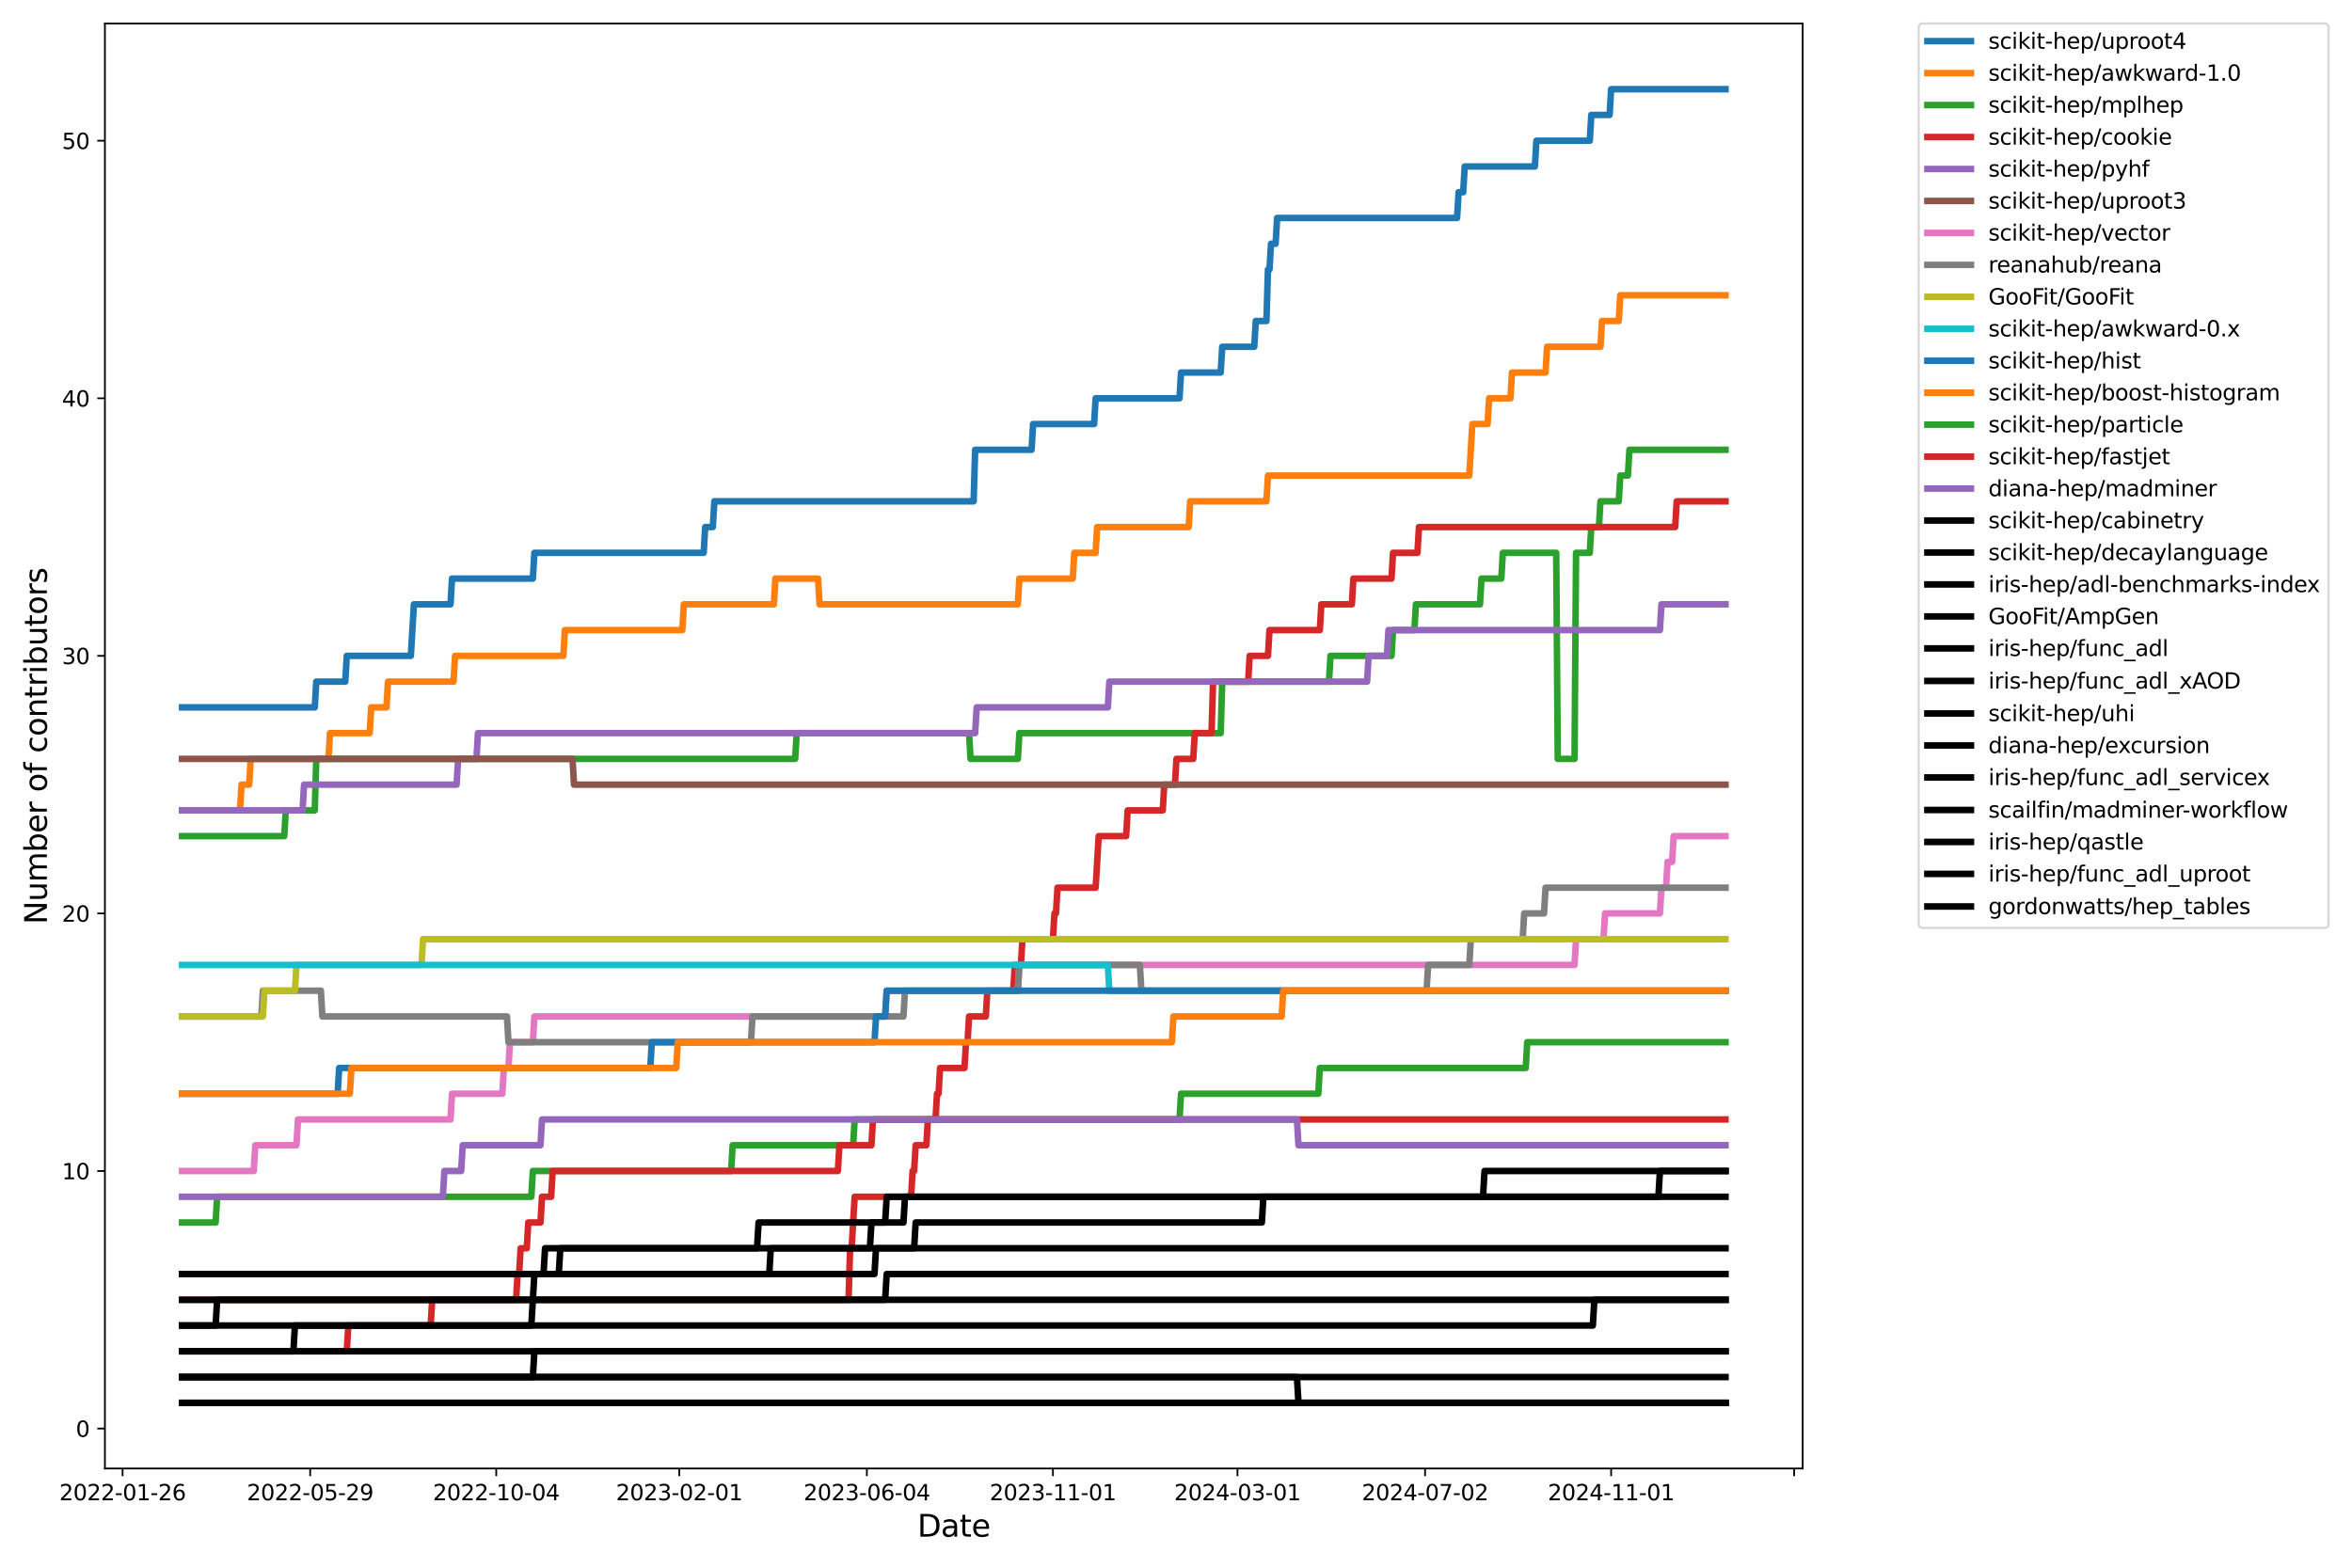 <?xml version="1.0" encoding="utf-8" standalone="no"?>
<!DOCTYPE svg PUBLIC "-//W3C//DTD SVG 1.1//EN"
  "http://www.w3.org/Graphics/SVG/1.1/DTD/svg11.dtd">
<svg xmlns:xlink="http://www.w3.org/1999/xlink" width="1080pt" height="720pt" viewBox="0 0 1080 720" xmlns="http://www.w3.org/2000/svg" version="1.1">
 <defs>
  <style type="text/css">*{stroke-linejoin: round; stroke-linecap: butt}</style>
 </defs>
 <g id="figure_1">
  <g id="patch_1">
   <path d="M 0 720 
L 1080 720 
L 1080 0 
L 0 0 
z
" style="fill: #ffffff"/>
  </g>
  <g id="axes_1">
   <g id="patch_2">
    <path d="M 48.17 674.44 
L 827.763 674.44 
L 827.763 10.8 
L 48.17 10.8 
z
" style="fill: #ffffff"/>
   </g>
   <g id="matplotlib.axis_1">
    <g id="xtick_1">
     <g id="line2d_1">
      <defs>
       <path id="me28f4d5c53" d="M 0 0 
L 0 3.5 
" style="stroke: #000000; stroke-width: 0.8"/>
      </defs>
      <g>
       <use xlink:href="#me28f4d5c53" x="56.294" y="674.44" style="stroke: #000000; stroke-width: 0.8"/>
      </g>
     </g>
     <g id="text_1">
      <!-- 2022-01-26 -->
      <g transform="translate(27.236 689.038) scale(0.1 -0.1)">
       <defs>
        <path id="DejaVuSans-32" d="M 1228 531 
L 3431 531 
L 3431 0 
L 469 0 
L 469 531 
Q 828 903 1448 1529 
Q 2069 2156 2228 2338 
Q 2531 2678 2651 2914 
Q 2772 3150 2772 3378 
Q 2772 3750 2511 3984 
Q 2250 4219 1831 4219 
Q 1534 4219 1204 4116 
Q 875 4013 500 3803 
L 500 4441 
Q 881 4594 1212 4672 
Q 1544 4750 1819 4750 
Q 2544 4750 2975 4387 
Q 3406 4025 3406 3419 
Q 3406 3131 3298 2873 
Q 3191 2616 2906 2266 
Q 2828 2175 2409 1742 
Q 1991 1309 1228 531 
z
" transform="scale(0.016)"/>
        <path id="DejaVuSans-30" d="M 2034 4250 
Q 1547 4250 1301 3770 
Q 1056 3291 1056 2328 
Q 1056 1369 1301 889 
Q 1547 409 2034 409 
Q 2525 409 2770 889 
Q 3016 1369 3016 2328 
Q 3016 3291 2770 3770 
Q 2525 4250 2034 4250 
z
M 2034 4750 
Q 2819 4750 3233 4129 
Q 3647 3509 3647 2328 
Q 3647 1150 3233 529 
Q 2819 -91 2034 -91 
Q 1250 -91 836 529 
Q 422 1150 422 2328 
Q 422 3509 836 4129 
Q 1250 4750 2034 4750 
z
" transform="scale(0.016)"/>
        <path id="DejaVuSans-2d" d="M 313 2009 
L 1997 2009 
L 1997 1497 
L 313 1497 
L 313 2009 
z
" transform="scale(0.016)"/>
        <path id="DejaVuSans-31" d="M 794 531 
L 1825 531 
L 1825 4091 
L 703 3866 
L 703 4441 
L 1819 4666 
L 2450 4666 
L 2450 531 
L 3481 531 
L 3481 0 
L 794 0 
L 794 531 
z
" transform="scale(0.016)"/>
        <path id="DejaVuSans-36" d="M 2113 2584 
Q 1688 2584 1439 2293 
Q 1191 2003 1191 1497 
Q 1191 994 1439 701 
Q 1688 409 2113 409 
Q 2538 409 2786 701 
Q 3034 994 3034 1497 
Q 3034 2003 2786 2293 
Q 2538 2584 2113 2584 
z
M 3366 4563 
L 3366 3988 
Q 3128 4100 2886 4159 
Q 2644 4219 2406 4219 
Q 1781 4219 1451 3797 
Q 1122 3375 1075 2522 
Q 1259 2794 1537 2939 
Q 1816 3084 2150 3084 
Q 2853 3084 3261 2657 
Q 3669 2231 3669 1497 
Q 3669 778 3244 343 
Q 2819 -91 2113 -91 
Q 1303 -91 875 529 
Q 447 1150 447 2328 
Q 447 3434 972 4092 
Q 1497 4750 2381 4750 
Q 2619 4750 2861 4703 
Q 3103 4656 3366 4563 
z
" transform="scale(0.016)"/>
       </defs>
       <use xlink:href="#DejaVuSans-32"/>
       <use xlink:href="#DejaVuSans-30" x="63.623"/>
       <use xlink:href="#DejaVuSans-32" x="127.246"/>
       <use xlink:href="#DejaVuSans-32" x="190.869"/>
       <use xlink:href="#DejaVuSans-2d" x="254.492"/>
       <use xlink:href="#DejaVuSans-30" x="290.576"/>
       <use xlink:href="#DejaVuSans-31" x="354.199"/>
       <use xlink:href="#DejaVuSans-2d" x="417.822"/>
       <use xlink:href="#DejaVuSans-32" x="453.906"/>
       <use xlink:href="#DejaVuSans-36" x="517.529"/>
      </g>
     </g>
    </g>
    <g id="xtick_2">
     <g id="line2d_2">
      <g>
       <use xlink:href="#me28f4d5c53" x="142.433" y="674.44" style="stroke: #000000; stroke-width: 0.8"/>
      </g>
     </g>
     <g id="text_2">
      <!-- 2022-05-29 -->
      <g transform="translate(113.375 689.038) scale(0.1 -0.1)">
       <defs>
        <path id="DejaVuSans-35" d="M 691 4666 
L 3169 4666 
L 3169 4134 
L 1269 4134 
L 1269 2991 
Q 1406 3038 1543 3061 
Q 1681 3084 1819 3084 
Q 2600 3084 3056 2656 
Q 3513 2228 3513 1497 
Q 3513 744 3044 326 
Q 2575 -91 1722 -91 
Q 1428 -91 1123 -41 
Q 819 9 494 109 
L 494 744 
Q 775 591 1075 516 
Q 1375 441 1709 441 
Q 2250 441 2565 725 
Q 2881 1009 2881 1497 
Q 2881 1984 2565 2268 
Q 2250 2553 1709 2553 
Q 1456 2553 1204 2497 
Q 953 2441 691 2322 
L 691 4666 
z
" transform="scale(0.016)"/>
        <path id="DejaVuSans-39" d="M 703 97 
L 703 672 
Q 941 559 1184 500 
Q 1428 441 1663 441 
Q 2288 441 2617 861 
Q 2947 1281 2994 2138 
Q 2813 1869 2534 1725 
Q 2256 1581 1919 1581 
Q 1219 1581 811 2004 
Q 403 2428 403 3163 
Q 403 3881 828 4315 
Q 1253 4750 1959 4750 
Q 2769 4750 3195 4129 
Q 3622 3509 3622 2328 
Q 3622 1225 3098 567 
Q 2575 -91 1691 -91 
Q 1453 -91 1209 -44 
Q 966 3 703 97 
z
M 1959 2075 
Q 2384 2075 2632 2365 
Q 2881 2656 2881 3163 
Q 2881 3666 2632 3958 
Q 2384 4250 1959 4250 
Q 1534 4250 1286 3958 
Q 1038 3666 1038 3163 
Q 1038 2656 1286 2365 
Q 1534 2075 1959 2075 
z
" transform="scale(0.016)"/>
       </defs>
       <use xlink:href="#DejaVuSans-32"/>
       <use xlink:href="#DejaVuSans-30" x="63.623"/>
       <use xlink:href="#DejaVuSans-32" x="127.246"/>
       <use xlink:href="#DejaVuSans-32" x="190.869"/>
       <use xlink:href="#DejaVuSans-2d" x="254.492"/>
       <use xlink:href="#DejaVuSans-30" x="290.576"/>
       <use xlink:href="#DejaVuSans-35" x="354.199"/>
       <use xlink:href="#DejaVuSans-2d" x="417.822"/>
       <use xlink:href="#DejaVuSans-32" x="453.906"/>
       <use xlink:href="#DejaVuSans-39" x="517.529"/>
      </g>
     </g>
    </g>
    <g id="xtick_3">
     <g id="line2d_3">
      <g>
       <use xlink:href="#me28f4d5c53" x="227.871" y="674.44" style="stroke: #000000; stroke-width: 0.8"/>
      </g>
     </g>
     <g id="text_3">
      <!-- 2022-10-04 -->
      <g transform="translate(198.814 689.038) scale(0.1 -0.1)">
       <defs>
        <path id="DejaVuSans-34" d="M 2419 4116 
L 825 1625 
L 2419 1625 
L 2419 4116 
z
M 2253 4666 
L 3047 4666 
L 3047 1625 
L 3713 1625 
L 3713 1100 
L 3047 1100 
L 3047 0 
L 2419 0 
L 2419 1100 
L 313 1100 
L 313 1709 
L 2253 4666 
z
" transform="scale(0.016)"/>
       </defs>
       <use xlink:href="#DejaVuSans-32"/>
       <use xlink:href="#DejaVuSans-30" x="63.623"/>
       <use xlink:href="#DejaVuSans-32" x="127.246"/>
       <use xlink:href="#DejaVuSans-32" x="190.869"/>
       <use xlink:href="#DejaVuSans-2d" x="254.492"/>
       <use xlink:href="#DejaVuSans-31" x="290.576"/>
       <use xlink:href="#DejaVuSans-30" x="354.199"/>
       <use xlink:href="#DejaVuSans-2d" x="417.822"/>
       <use xlink:href="#DejaVuSans-30" x="453.906"/>
       <use xlink:href="#DejaVuSans-34" x="517.529"/>
      </g>
     </g>
    </g>
    <g id="xtick_4">
     <g id="line2d_4">
      <g>
       <use xlink:href="#me28f4d5c53" x="311.91" y="674.44" style="stroke: #000000; stroke-width: 0.8"/>
      </g>
     </g>
     <g id="text_4">
      <!-- 2023-02-01 -->
      <g transform="translate(282.852 689.038) scale(0.1 -0.1)">
       <defs>
        <path id="DejaVuSans-33" d="M 2597 2516 
Q 3050 2419 3304 2112 
Q 3559 1806 3559 1356 
Q 3559 666 3084 287 
Q 2609 -91 1734 -91 
Q 1441 -91 1130 -33 
Q 819 25 488 141 
L 488 750 
Q 750 597 1062 519 
Q 1375 441 1716 441 
Q 2309 441 2620 675 
Q 2931 909 2931 1356 
Q 2931 1769 2642 2001 
Q 2353 2234 1838 2234 
L 1294 2234 
L 1294 2753 
L 1863 2753 
Q 2328 2753 2575 2939 
Q 2822 3125 2822 3475 
Q 2822 3834 2567 4026 
Q 2313 4219 1838 4219 
Q 1578 4219 1281 4162 
Q 984 4106 628 3988 
L 628 4550 
Q 988 4650 1302 4700 
Q 1616 4750 1894 4750 
Q 2613 4750 3031 4423 
Q 3450 4097 3450 3541 
Q 3450 3153 3228 2886 
Q 3006 2619 2597 2516 
z
" transform="scale(0.016)"/>
       </defs>
       <use xlink:href="#DejaVuSans-32"/>
       <use xlink:href="#DejaVuSans-30" x="63.623"/>
       <use xlink:href="#DejaVuSans-32" x="127.246"/>
       <use xlink:href="#DejaVuSans-33" x="190.869"/>
       <use xlink:href="#DejaVuSans-2d" x="254.492"/>
       <use xlink:href="#DejaVuSans-30" x="290.576"/>
       <use xlink:href="#DejaVuSans-32" x="354.199"/>
       <use xlink:href="#DejaVuSans-2d" x="417.822"/>
       <use xlink:href="#DejaVuSans-30" x="453.906"/>
       <use xlink:href="#DejaVuSans-31" x="517.529"/>
      </g>
     </g>
    </g>
    <g id="xtick_5">
     <g id="line2d_5">
      <g>
       <use xlink:href="#me28f4d5c53" x="398.049" y="674.44" style="stroke: #000000; stroke-width: 0.8"/>
      </g>
     </g>
     <g id="text_5">
      <!-- 2023-06-04 -->
      <g transform="translate(368.991 689.038) scale(0.1 -0.1)">
       <use xlink:href="#DejaVuSans-32"/>
       <use xlink:href="#DejaVuSans-30" x="63.623"/>
       <use xlink:href="#DejaVuSans-32" x="127.246"/>
       <use xlink:href="#DejaVuSans-33" x="190.869"/>
       <use xlink:href="#DejaVuSans-2d" x="254.492"/>
       <use xlink:href="#DejaVuSans-30" x="290.576"/>
       <use xlink:href="#DejaVuSans-36" x="354.199"/>
       <use xlink:href="#DejaVuSans-2d" x="417.822"/>
       <use xlink:href="#DejaVuSans-30" x="453.906"/>
       <use xlink:href="#DejaVuSans-34" x="517.529"/>
      </g>
     </g>
    </g>
    <g id="xtick_6">
     <g id="line2d_6">
      <g>
       <use xlink:href="#me28f4d5c53" x="483.487" y="674.44" style="stroke: #000000; stroke-width: 0.8"/>
      </g>
     </g>
     <g id="text_6">
      <!-- 2023-11-01 -->
      <g transform="translate(454.43 689.038) scale(0.1 -0.1)">
       <use xlink:href="#DejaVuSans-32"/>
       <use xlink:href="#DejaVuSans-30" x="63.623"/>
       <use xlink:href="#DejaVuSans-32" x="127.246"/>
       <use xlink:href="#DejaVuSans-33" x="190.869"/>
       <use xlink:href="#DejaVuSans-2d" x="254.492"/>
       <use xlink:href="#DejaVuSans-31" x="290.576"/>
       <use xlink:href="#DejaVuSans-31" x="354.199"/>
       <use xlink:href="#DejaVuSans-2d" x="417.822"/>
       <use xlink:href="#DejaVuSans-30" x="453.906"/>
       <use xlink:href="#DejaVuSans-31" x="517.529"/>
      </g>
     </g>
    </g>
    <g id="xtick_7">
     <g id="line2d_7">
      <g>
       <use xlink:href="#me28f4d5c53" x="568.226" y="674.44" style="stroke: #000000; stroke-width: 0.8"/>
      </g>
     </g>
     <g id="text_7">
      <!-- 2024-03-01 -->
      <g transform="translate(539.168 689.038) scale(0.1 -0.1)">
       <use xlink:href="#DejaVuSans-32"/>
       <use xlink:href="#DejaVuSans-30" x="63.623"/>
       <use xlink:href="#DejaVuSans-32" x="127.246"/>
       <use xlink:href="#DejaVuSans-34" x="190.869"/>
       <use xlink:href="#DejaVuSans-2d" x="254.492"/>
       <use xlink:href="#DejaVuSans-30" x="290.576"/>
       <use xlink:href="#DejaVuSans-33" x="354.199"/>
       <use xlink:href="#DejaVuSans-2d" x="417.822"/>
       <use xlink:href="#DejaVuSans-30" x="453.906"/>
       <use xlink:href="#DejaVuSans-31" x="517.529"/>
      </g>
     </g>
    </g>
    <g id="xtick_8">
     <g id="line2d_8">
      <g>
       <use xlink:href="#me28f4d5c53" x="654.365" y="674.44" style="stroke: #000000; stroke-width: 0.8"/>
      </g>
     </g>
     <g id="text_8">
      <!-- 2024-07-02 -->
      <g transform="translate(625.307 689.038) scale(0.1 -0.1)">
       <defs>
        <path id="DejaVuSans-37" d="M 525 4666 
L 3525 4666 
L 3525 4397 
L 1831 0 
L 1172 0 
L 2766 4134 
L 525 4134 
L 525 4666 
z
" transform="scale(0.016)"/>
       </defs>
       <use xlink:href="#DejaVuSans-32"/>
       <use xlink:href="#DejaVuSans-30" x="63.623"/>
       <use xlink:href="#DejaVuSans-32" x="127.246"/>
       <use xlink:href="#DejaVuSans-34" x="190.869"/>
       <use xlink:href="#DejaVuSans-2d" x="254.492"/>
       <use xlink:href="#DejaVuSans-30" x="290.576"/>
       <use xlink:href="#DejaVuSans-37" x="354.199"/>
       <use xlink:href="#DejaVuSans-2d" x="417.822"/>
       <use xlink:href="#DejaVuSans-30" x="453.906"/>
       <use xlink:href="#DejaVuSans-32" x="517.529"/>
      </g>
     </g>
    </g>
    <g id="xtick_9">
     <g id="line2d_9">
      <g>
       <use xlink:href="#me28f4d5c53" x="739.804" y="674.44" style="stroke: #000000; stroke-width: 0.8"/>
      </g>
     </g>
     <g id="text_9">
      <!-- 2024-11-01 -->
      <g transform="translate(710.746 689.038) scale(0.1 -0.1)">
       <use xlink:href="#DejaVuSans-32"/>
       <use xlink:href="#DejaVuSans-30" x="63.623"/>
       <use xlink:href="#DejaVuSans-32" x="127.246"/>
       <use xlink:href="#DejaVuSans-34" x="190.869"/>
       <use xlink:href="#DejaVuSans-2d" x="254.492"/>
       <use xlink:href="#DejaVuSans-31" x="290.576"/>
       <use xlink:href="#DejaVuSans-31" x="354.199"/>
       <use xlink:href="#DejaVuSans-2d" x="417.822"/>
       <use xlink:href="#DejaVuSans-30" x="453.906"/>
       <use xlink:href="#DejaVuSans-31" x="517.529"/>
      </g>
     </g>
    </g>
    <g id="xtick_10">
     <g id="line2d_10">
      <g>
       <use xlink:href="#me28f4d5c53" x="823.842" y="674.44" style="stroke: #000000; stroke-width: 0.8"/>
      </g>
     </g>
    </g>
    <g id="text_10">
     <!-- Date -->
     <g transform="translate(421.236 705.756) scale(0.14 -0.14)">
      <defs>
       <path id="DejaVuSans-44" d="M 1259 4147 
L 1259 519 
L 2022 519 
Q 2988 519 3436 956 
Q 3884 1394 3884 2338 
Q 3884 3275 3436 3711 
Q 2988 4147 2022 4147 
L 1259 4147 
z
M 628 4666 
L 1925 4666 
Q 3281 4666 3915 4102 
Q 4550 3538 4550 2338 
Q 4550 1131 3912 565 
Q 3275 0 1925 0 
L 628 0 
L 628 4666 
z
" transform="scale(0.016)"/>
       <path id="DejaVuSans-61" d="M 2194 1759 
Q 1497 1759 1228 1600 
Q 959 1441 959 1056 
Q 959 750 1161 570 
Q 1363 391 1709 391 
Q 2188 391 2477 730 
Q 2766 1069 2766 1631 
L 2766 1759 
L 2194 1759 
z
M 3341 1997 
L 3341 0 
L 2766 0 
L 2766 531 
Q 2569 213 2275 61 
Q 1981 -91 1556 -91 
Q 1019 -91 701 211 
Q 384 513 384 1019 
Q 384 1609 779 1909 
Q 1175 2209 1959 2209 
L 2766 2209 
L 2766 2266 
Q 2766 2663 2505 2880 
Q 2244 3097 1772 3097 
Q 1472 3097 1187 3025 
Q 903 2953 641 2809 
L 641 3341 
Q 956 3463 1253 3523 
Q 1550 3584 1831 3584 
Q 2591 3584 2966 3190 
Q 3341 2797 3341 1997 
z
" transform="scale(0.016)"/>
       <path id="DejaVuSans-74" d="M 1172 4494 
L 1172 3500 
L 2356 3500 
L 2356 3053 
L 1172 3053 
L 1172 1153 
Q 1172 725 1289 603 
Q 1406 481 1766 481 
L 2356 481 
L 2356 0 
L 1766 0 
Q 1100 0 847 248 
Q 594 497 594 1153 
L 594 3053 
L 172 3053 
L 172 3500 
L 594 3500 
L 594 4494 
L 1172 4494 
z
" transform="scale(0.016)"/>
       <path id="DejaVuSans-65" d="M 3597 1894 
L 3597 1613 
L 953 1613 
Q 991 1019 1311 708 
Q 1631 397 2203 397 
Q 2534 397 2845 478 
Q 3156 559 3463 722 
L 3463 178 
Q 3153 47 2828 -22 
Q 2503 -91 2169 -91 
Q 1331 -91 842 396 
Q 353 884 353 1716 
Q 353 2575 817 3079 
Q 1281 3584 2069 3584 
Q 2775 3584 3186 3129 
Q 3597 2675 3597 1894 
z
M 3022 2063 
Q 3016 2534 2758 2815 
Q 2500 3097 2075 3097 
Q 1594 3097 1305 2825 
Q 1016 2553 972 2059 
L 3022 2063 
z
" transform="scale(0.016)"/>
      </defs>
      <use xlink:href="#DejaVuSans-44"/>
      <use xlink:href="#DejaVuSans-61" x="77.002"/>
      <use xlink:href="#DejaVuSans-74" x="138.281"/>
      <use xlink:href="#DejaVuSans-65" x="177.49"/>
     </g>
    </g>
   </g>
   <g id="matplotlib.axis_2">
    <g id="ytick_1">
     <g id="line2d_11">
      <defs>
       <path id="m3b5a0650be" d="M 0 0 
L -3.5 0 
" style="stroke: #000000; stroke-width: 0.8"/>
      </defs>
      <g>
       <use xlink:href="#m3b5a0650be" x="48.17" y="656.104" style="stroke: #000000; stroke-width: 0.8"/>
      </g>
     </g>
     <g id="text_11">
      <!-- 0 -->
      <g transform="translate(34.807 659.903) scale(0.1 -0.1)">
       <use xlink:href="#DejaVuSans-30"/>
      </g>
     </g>
    </g>
    <g id="ytick_2">
     <g id="line2d_12">
      <g>
       <use xlink:href="#m3b5a0650be" x="48.17" y="537.808" style="stroke: #000000; stroke-width: 0.8"/>
      </g>
     </g>
     <g id="text_12">
      <!-- 10 -->
      <g transform="translate(28.445 541.607) scale(0.1 -0.1)">
       <use xlink:href="#DejaVuSans-31"/>
       <use xlink:href="#DejaVuSans-30" x="63.623"/>
      </g>
     </g>
    </g>
    <g id="ytick_3">
     <g id="line2d_13">
      <g>
       <use xlink:href="#m3b5a0650be" x="48.17" y="419.512" style="stroke: #000000; stroke-width: 0.8"/>
      </g>
     </g>
     <g id="text_13">
      <!-- 20 -->
      <g transform="translate(28.445 423.312) scale(0.1 -0.1)">
       <use xlink:href="#DejaVuSans-32"/>
       <use xlink:href="#DejaVuSans-30" x="63.623"/>
      </g>
     </g>
    </g>
    <g id="ytick_4">
     <g id="line2d_14">
      <g>
       <use xlink:href="#m3b5a0650be" x="48.17" y="301.216" style="stroke: #000000; stroke-width: 0.8"/>
      </g>
     </g>
     <g id="text_14">
      <!-- 30 -->
      <g transform="translate(28.445 305.016) scale(0.1 -0.1)">
       <use xlink:href="#DejaVuSans-33"/>
       <use xlink:href="#DejaVuSans-30" x="63.623"/>
      </g>
     </g>
    </g>
    <g id="ytick_5">
     <g id="line2d_15">
      <g>
       <use xlink:href="#m3b5a0650be" x="48.17" y="182.921" style="stroke: #000000; stroke-width: 0.8"/>
      </g>
     </g>
     <g id="text_15">
      <!-- 40 -->
      <g transform="translate(28.445 186.72) scale(0.1 -0.1)">
       <use xlink:href="#DejaVuSans-34"/>
       <use xlink:href="#DejaVuSans-30" x="63.623"/>
      </g>
     </g>
    </g>
    <g id="ytick_6">
     <g id="line2d_16">
      <g>
       <use xlink:href="#m3b5a0650be" x="48.17" y="64.625" style="stroke: #000000; stroke-width: 0.8"/>
      </g>
     </g>
     <g id="text_16">
      <!-- 50 -->
      <g transform="translate(28.445 68.424) scale(0.1 -0.1)">
       <use xlink:href="#DejaVuSans-35"/>
       <use xlink:href="#DejaVuSans-30" x="63.623"/>
      </g>
     </g>
    </g>
    <g id="text_17">
     <!-- Number of contributors -->
     <g transform="translate(21.533 424.504) rotate(-90) scale(0.14 -0.14)">
      <defs>
       <path id="DejaVuSans-4e" d="M 628 4666 
L 1478 4666 
L 3547 763 
L 3547 4666 
L 4159 4666 
L 4159 0 
L 3309 0 
L 1241 3903 
L 1241 0 
L 628 0 
L 628 4666 
z
" transform="scale(0.016)"/>
       <path id="DejaVuSans-75" d="M 544 1381 
L 544 3500 
L 1119 3500 
L 1119 1403 
Q 1119 906 1312 657 
Q 1506 409 1894 409 
Q 2359 409 2629 706 
Q 2900 1003 2900 1516 
L 2900 3500 
L 3475 3500 
L 3475 0 
L 2900 0 
L 2900 538 
Q 2691 219 2414 64 
Q 2138 -91 1772 -91 
Q 1169 -91 856 284 
Q 544 659 544 1381 
z
M 1991 3584 
L 1991 3584 
z
" transform="scale(0.016)"/>
       <path id="DejaVuSans-6d" d="M 3328 2828 
Q 3544 3216 3844 3400 
Q 4144 3584 4550 3584 
Q 5097 3584 5394 3201 
Q 5691 2819 5691 2113 
L 5691 0 
L 5113 0 
L 5113 2094 
Q 5113 2597 4934 2840 
Q 4756 3084 4391 3084 
Q 3944 3084 3684 2787 
Q 3425 2491 3425 1978 
L 3425 0 
L 2847 0 
L 2847 2094 
Q 2847 2600 2669 2842 
Q 2491 3084 2119 3084 
Q 1678 3084 1418 2786 
Q 1159 2488 1159 1978 
L 1159 0 
L 581 0 
L 581 3500 
L 1159 3500 
L 1159 2956 
Q 1356 3278 1631 3431 
Q 1906 3584 2284 3584 
Q 2666 3584 2933 3390 
Q 3200 3197 3328 2828 
z
" transform="scale(0.016)"/>
       <path id="DejaVuSans-62" d="M 3116 1747 
Q 3116 2381 2855 2742 
Q 2594 3103 2138 3103 
Q 1681 3103 1420 2742 
Q 1159 2381 1159 1747 
Q 1159 1113 1420 752 
Q 1681 391 2138 391 
Q 2594 391 2855 752 
Q 3116 1113 3116 1747 
z
M 1159 2969 
Q 1341 3281 1617 3432 
Q 1894 3584 2278 3584 
Q 2916 3584 3314 3078 
Q 3713 2572 3713 1747 
Q 3713 922 3314 415 
Q 2916 -91 2278 -91 
Q 1894 -91 1617 61 
Q 1341 213 1159 525 
L 1159 0 
L 581 0 
L 581 4863 
L 1159 4863 
L 1159 2969 
z
" transform="scale(0.016)"/>
       <path id="DejaVuSans-72" d="M 2631 2963 
Q 2534 3019 2420 3045 
Q 2306 3072 2169 3072 
Q 1681 3072 1420 2755 
Q 1159 2438 1159 1844 
L 1159 0 
L 581 0 
L 581 3500 
L 1159 3500 
L 1159 2956 
Q 1341 3275 1631 3429 
Q 1922 3584 2338 3584 
Q 2397 3584 2469 3576 
Q 2541 3569 2628 3553 
L 2631 2963 
z
" transform="scale(0.016)"/>
       <path id="DejaVuSans-20" transform="scale(0.016)"/>
       <path id="DejaVuSans-6f" d="M 1959 3097 
Q 1497 3097 1228 2736 
Q 959 2375 959 1747 
Q 959 1119 1226 758 
Q 1494 397 1959 397 
Q 2419 397 2687 759 
Q 2956 1122 2956 1747 
Q 2956 2369 2687 2733 
Q 2419 3097 1959 3097 
z
M 1959 3584 
Q 2709 3584 3137 3096 
Q 3566 2609 3566 1747 
Q 3566 888 3137 398 
Q 2709 -91 1959 -91 
Q 1206 -91 779 398 
Q 353 888 353 1747 
Q 353 2609 779 3096 
Q 1206 3584 1959 3584 
z
" transform="scale(0.016)"/>
       <path id="DejaVuSans-66" d="M 2375 4863 
L 2375 4384 
L 1825 4384 
Q 1516 4384 1395 4259 
Q 1275 4134 1275 3809 
L 1275 3500 
L 2222 3500 
L 2222 3053 
L 1275 3053 
L 1275 0 
L 697 0 
L 697 3053 
L 147 3053 
L 147 3500 
L 697 3500 
L 697 3744 
Q 697 4328 969 4595 
Q 1241 4863 1831 4863 
L 2375 4863 
z
" transform="scale(0.016)"/>
       <path id="DejaVuSans-63" d="M 3122 3366 
L 3122 2828 
Q 2878 2963 2633 3030 
Q 2388 3097 2138 3097 
Q 1578 3097 1268 2742 
Q 959 2388 959 1747 
Q 959 1106 1268 751 
Q 1578 397 2138 397 
Q 2388 397 2633 464 
Q 2878 531 3122 666 
L 3122 134 
Q 2881 22 2623 -34 
Q 2366 -91 2075 -91 
Q 1284 -91 818 406 
Q 353 903 353 1747 
Q 353 2603 823 3093 
Q 1294 3584 2113 3584 
Q 2378 3584 2631 3529 
Q 2884 3475 3122 3366 
z
" transform="scale(0.016)"/>
       <path id="DejaVuSans-6e" d="M 3513 2113 
L 3513 0 
L 2938 0 
L 2938 2094 
Q 2938 2591 2744 2837 
Q 2550 3084 2163 3084 
Q 1697 3084 1428 2787 
Q 1159 2491 1159 1978 
L 1159 0 
L 581 0 
L 581 3500 
L 1159 3500 
L 1159 2956 
Q 1366 3272 1645 3428 
Q 1925 3584 2291 3584 
Q 2894 3584 3203 3211 
Q 3513 2838 3513 2113 
z
" transform="scale(0.016)"/>
       <path id="DejaVuSans-69" d="M 603 3500 
L 1178 3500 
L 1178 0 
L 603 0 
L 603 3500 
z
M 603 4863 
L 1178 4863 
L 1178 4134 
L 603 4134 
L 603 4863 
z
" transform="scale(0.016)"/>
       <path id="DejaVuSans-73" d="M 2834 3397 
L 2834 2853 
Q 2591 2978 2328 3040 
Q 2066 3103 1784 3103 
Q 1356 3103 1142 2972 
Q 928 2841 928 2578 
Q 928 2378 1081 2264 
Q 1234 2150 1697 2047 
L 1894 2003 
Q 2506 1872 2764 1633 
Q 3022 1394 3022 966 
Q 3022 478 2636 193 
Q 2250 -91 1575 -91 
Q 1294 -91 989 -36 
Q 684 19 347 128 
L 347 722 
Q 666 556 975 473 
Q 1284 391 1588 391 
Q 1994 391 2212 530 
Q 2431 669 2431 922 
Q 2431 1156 2273 1281 
Q 2116 1406 1581 1522 
L 1381 1569 
Q 847 1681 609 1914 
Q 372 2147 372 2553 
Q 372 3047 722 3315 
Q 1072 3584 1716 3584 
Q 2034 3584 2315 3537 
Q 2597 3491 2834 3397 
z
" transform="scale(0.016)"/>
      </defs>
      <use xlink:href="#DejaVuSans-4e"/>
      <use xlink:href="#DejaVuSans-75" x="74.805"/>
      <use xlink:href="#DejaVuSans-6d" x="138.184"/>
      <use xlink:href="#DejaVuSans-62" x="235.596"/>
      <use xlink:href="#DejaVuSans-65" x="299.072"/>
      <use xlink:href="#DejaVuSans-72" x="360.596"/>
      <use xlink:href="#DejaVuSans-20" x="401.709"/>
      <use xlink:href="#DejaVuSans-6f" x="433.496"/>
      <use xlink:href="#DejaVuSans-66" x="494.678"/>
      <use xlink:href="#DejaVuSans-20" x="529.883"/>
      <use xlink:href="#DejaVuSans-63" x="561.67"/>
      <use xlink:href="#DejaVuSans-6f" x="616.65"/>
      <use xlink:href="#DejaVuSans-6e" x="677.832"/>
      <use xlink:href="#DejaVuSans-74" x="741.211"/>
      <use xlink:href="#DejaVuSans-72" x="780.42"/>
      <use xlink:href="#DejaVuSans-69" x="821.533"/>
      <use xlink:href="#DejaVuSans-62" x="849.316"/>
      <use xlink:href="#DejaVuSans-75" x="912.793"/>
      <use xlink:href="#DejaVuSans-74" x="976.172"/>
      <use xlink:href="#DejaVuSans-6f" x="1015.381"/>
      <use xlink:href="#DejaVuSans-72" x="1076.562"/>
      <use xlink:href="#DejaVuSans-73" x="1117.676"/>
     </g>
    </g>
   </g>
   <g id="line2d_17">
    <path d="M 83.606 324.876 
L 144.534 324.876 
L 145.234 313.046 
L 158.54 313.046 
L 159.24 301.216 
L 188.654 301.216 
L 190.054 277.557 
L 206.862 277.557 
L 207.562 265.728 
L 244.679 265.728 
L 245.379 253.898 
L 323.115 253.898 
L 323.815 242.068 
L 327.317 242.068 
L 328.017 230.239 
L 447.071 230.239 
L 447.771 206.58 
L 473.683 206.58 
L 474.383 194.75 
L 502.396 194.75 
L 503.096 182.921 
L 541.614 182.921 
L 542.314 171.091 
L 560.522 171.091 
L 561.223 159.261 
L 575.929 159.261 
L 576.63 147.432 
L 581.532 147.432 
L 582.232 123.773 
L 582.932 123.773 
L 583.633 111.943 
L 585.734 111.943 
L 586.434 100.113 
L 669.072 100.113 
L 669.772 88.284 
L 671.873 88.284 
L 672.573 76.454 
L 704.788 76.454 
L 705.488 64.625 
L 729.999 64.625 
L 730.699 52.795 
L 739.103 52.795 
L 739.804 40.965 
L 792.327 40.965 
L 792.327 40.965 
" clip-path="url(#p4660a6777d)" style="fill: none; stroke: #1f77b4; stroke-width: 3; stroke-linecap: square"/>
   </g>
   <g id="line2d_18">
    <path d="M 83.606 372.194 
L 110.218 372.194 
L 110.918 360.364 
L 114.42 360.364 
L 115.12 348.535 
L 150.837 348.535 
L 151.537 336.705 
L 169.745 336.705 
L 170.445 324.876 
L 177.449 324.876 
L 178.149 313.046 
L 208.263 313.046 
L 208.963 301.216 
L 258.685 301.216 
L 259.386 289.387 
L 313.31 289.387 
L 314.011 277.557 
L 355.329 277.557 
L 356.03 265.728 
L 375.638 265.728 
L 376.339 277.557 
L 467.38 277.557 
L 468.08 265.728 
L 492.591 265.728 
L 493.292 253.898 
L 503.096 253.898 
L 503.797 242.068 
L 545.816 242.068 
L 546.516 230.239 
L 581.532 230.239 
L 582.232 218.409 
L 674.674 218.409 
L 676.075 194.75 
L 683.078 194.75 
L 683.778 182.921 
L 693.583 182.921 
L 694.283 171.091 
L 709.69 171.091 
L 710.39 159.261 
L 734.901 159.261 
L 735.602 147.432 
L 743.305 147.432 
L 744.005 135.602 
L 792.327 135.602 
L 792.327 135.602 
" clip-path="url(#p4660a6777d)" style="fill: none; stroke: #ff7f0e; stroke-width: 3; stroke-linecap: square"/>
   </g>
   <g id="line2d_19">
    <path d="M 83.606 384.024 
L 130.527 384.024 
L 131.228 372.194 
L 144.534 372.194 
L 145.234 348.535 
L 365.134 348.535 
L 365.834 336.705 
L 444.97 336.705 
L 445.67 348.535 
L 467.38 348.535 
L 468.08 336.705 
L 560.522 336.705 
L 561.223 313.046 
L 610.245 313.046 
L 610.945 301.216 
L 638.958 301.216 
L 639.658 289.387 
L 649.463 289.387 
L 650.163 277.557 
L 679.576 277.557 
L 680.277 265.728 
L 689.381 265.728 
L 690.081 253.898 
L 714.592 253.898 
L 715.292 348.535 
L 722.996 348.535 
L 723.696 253.898 
L 729.999 253.898 
L 730.699 242.068 
L 734.201 242.068 
L 734.901 230.239 
L 743.305 230.239 
L 744.005 218.409 
L 747.507 218.409 
L 748.207 206.58 
L 792.327 206.58 
L 792.327 206.58 
" clip-path="url(#p4660a6777d)" style="fill: none; stroke: #2ca02c; stroke-width: 3; stroke-linecap: square"/>
   </g>
   <g id="line2d_20">
    <path d="M 83.606 620.615 
L 159.24 620.615 
L 159.941 608.786 
L 197.758 608.786 
L 198.458 596.956 
L 389.645 596.956 
L 390.345 573.297 
L 391.045 573.297 
L 392.446 549.638 
L 418.358 549.638 
L 419.058 537.808 
L 419.758 537.808 
L 420.459 525.979 
L 425.361 525.979 
L 426.061 514.149 
L 429.563 514.149 
L 430.263 502.319 
L 430.964 502.319 
L 431.664 490.49 
L 442.869 490.49 
L 443.569 478.66 
L 444.27 478.66 
L 444.97 466.831 
L 452.673 466.831 
L 453.374 455.001 
L 465.279 455.001 
L 465.979 443.172 
L 468.781 443.172 
L 469.481 431.342 
L 483.487 431.342 
L 484.188 419.512 
L 484.888 419.512 
L 485.588 407.683 
L 503.096 407.683 
L 504.497 384.024 
L 517.103 384.024 
L 517.803 372.194 
L 533.91 372.194 
L 534.611 360.364 
L 539.513 360.364 
L 540.213 348.535 
L 547.917 348.535 
L 548.617 336.705 
L 556.32 336.705 
L 557.021 313.046 
L 573.128 313.046 
L 573.828 301.216 
L 582.232 301.216 
L 582.932 289.387 
L 606.043 289.387 
L 606.743 277.557 
L 620.75 277.557 
L 621.45 265.728 
L 638.958 265.728 
L 639.658 253.898 
L 650.863 253.898 
L 651.564 242.068 
L 769.217 242.068 
L 769.917 230.239 
L 792.327 230.239 
L 792.327 230.239 
" clip-path="url(#p4660a6777d)" style="fill: none; stroke: #d62728; stroke-width: 3; stroke-linecap: square"/>
   </g>
   <g id="line2d_21">
    <path d="M 83.606 372.194 
L 138.931 372.194 
L 139.631 360.364 
L 209.663 360.364 
L 210.364 348.535 
L 218.767 348.535 
L 219.468 336.705 
L 447.771 336.705 
L 448.471 324.876 
L 508.699 324.876 
L 509.399 313.046 
L 627.753 313.046 
L 628.453 301.216 
L 636.857 301.216 
L 637.557 289.387 
L 762.214 289.387 
L 762.914 277.557 
L 792.327 277.557 
L 792.327 277.557 
" clip-path="url(#p4660a6777d)" style="fill: none; stroke: #9467bd; stroke-width: 3; stroke-linecap: square"/>
   </g>
   <g id="line2d_22">
    <path d="M 83.606 348.535 
L 262.887 348.535 
L 263.588 360.364 
L 792.327 360.364 
L 792.327 360.364 
" clip-path="url(#p4660a6777d)" style="fill: none; stroke: #8c564b; stroke-width: 3; stroke-linecap: square"/>
   </g>
   <g id="line2d_23">
    <path d="M 83.606 537.808 
L 116.521 537.808 
L 117.221 525.979 
L 136.13 525.979 
L 136.83 514.149 
L 206.862 514.149 
L 207.562 502.319 
L 230.673 502.319 
L 231.373 490.49 
L 233.474 490.49 
L 234.174 478.66 
L 244.679 478.66 
L 245.379 466.831 
L 406.452 466.831 
L 407.153 455.001 
L 467.38 455.001 
L 468.08 443.172 
L 722.996 443.172 
L 723.696 431.342 
L 736.302 431.342 
L 737.002 419.512 
L 762.214 419.512 
L 762.914 407.683 
L 765.015 407.683 
L 765.715 395.853 
L 767.816 395.853 
L 768.517 384.024 
L 792.327 384.024 
L 792.327 384.024 
" clip-path="url(#p4660a6777d)" style="fill: none; stroke: #e377c2; stroke-width: 3; stroke-linecap: square"/>
   </g>
   <g id="line2d_24">
    <path d="M 83.606 466.831 
L 120.023 466.831 
L 120.723 455.001 
L 147.335 455.001 
L 148.035 466.831 
L 232.774 466.831 
L 233.474 478.66 
L 344.824 478.66 
L 345.525 466.831 
L 414.856 466.831 
L 415.557 455.001 
L 467.38 455.001 
L 468.08 443.172 
L 523.405 443.172 
L 524.106 455.001 
L 655.065 455.001 
L 655.765 443.172 
L 674.674 443.172 
L 675.374 431.342 
L 699.185 431.342 
L 699.885 419.512 
L 708.99 419.512 
L 709.69 407.683 
L 792.327 407.683 
L 792.327 407.683 
" clip-path="url(#p4660a6777d)" style="fill: none; stroke: #7f7f7f; stroke-width: 3; stroke-linecap: square"/>
   </g>
   <g id="line2d_25">
    <path d="M 83.606 466.831 
L 120.723 466.831 
L 121.423 455.001 
L 135.43 455.001 
L 136.13 443.172 
L 193.556 443.172 
L 194.256 431.342 
L 792.327 431.342 
L 792.327 431.342 
" clip-path="url(#p4660a6777d)" style="fill: none; stroke: #bcbd22; stroke-width: 3; stroke-linecap: square"/>
   </g>
   <g id="line2d_26">
    <path d="M 83.606 443.172 
L 508.699 443.172 
L 509.399 455.001 
L 792.327 455.001 
L 792.327 455.001 
" clip-path="url(#p4660a6777d)" style="fill: none; stroke: #17becf; stroke-width: 3; stroke-linecap: square"/>
   </g>
   <g id="line2d_27">
    <path d="M 83.606 502.319 
L 155.038 502.319 
L 155.739 490.49 
L 298.604 490.49 
L 299.304 478.66 
L 401.55 478.66 
L 402.251 466.831 
L 406.452 466.831 
L 407.153 455.001 
L 792.327 455.001 
L 792.327 455.001 
" clip-path="url(#p4660a6777d)" style="fill: none; stroke: #1f77b4; stroke-width: 3; stroke-linecap: square"/>
   </g>
   <g id="line2d_28">
    <path d="M 83.606 502.319 
L 160.641 502.319 
L 161.341 490.49 
L 310.509 490.49 
L 311.209 478.66 
L 538.112 478.66 
L 538.812 466.831 
L 588.535 466.831 
L 589.235 455.001 
L 792.327 455.001 
L 792.327 455.001 
" clip-path="url(#p4660a6777d)" style="fill: none; stroke: #ff7f0e; stroke-width: 3; stroke-linecap: square"/>
   </g>
   <g id="line2d_29">
    <path d="M 83.606 561.467 
L 99.013 561.467 
L 99.713 549.638 
L 243.979 549.638 
L 244.679 537.808 
L 335.72 537.808 
L 336.421 525.979 
L 391.746 525.979 
L 392.446 514.149 
L 541.614 514.149 
L 542.314 502.319 
L 605.343 502.319 
L 606.043 490.49 
L 700.586 490.49 
L 701.286 478.66 
L 792.327 478.66 
L 792.327 478.66 
" clip-path="url(#p4660a6777d)" style="fill: none; stroke: #2ca02c; stroke-width: 3; stroke-linecap: square"/>
   </g>
   <g id="line2d_30">
    <path d="M 83.606 596.956 
L 236.976 596.956 
L 237.676 585.127 
L 238.376 585.127 
L 239.077 573.297 
L 241.878 573.297 
L 242.578 561.467 
L 248.181 561.467 
L 248.881 549.638 
L 253.083 549.638 
L 253.783 537.808 
L 384.743 537.808 
L 385.443 525.979 
L 400.15 525.979 
L 400.85 514.149 
L 792.327 514.149 
L 792.327 514.149 
" clip-path="url(#p4660a6777d)" style="fill: none; stroke: #d62728; stroke-width: 3; stroke-linecap: square"/>
   </g>
   <g id="line2d_31">
    <path d="M 83.606 549.638 
L 203.36 549.638 
L 204.061 537.808 
L 211.764 537.808 
L 212.464 525.979 
L 248.181 525.979 
L 248.881 514.149 
L 595.538 514.149 
L 596.238 525.979 
L 792.327 525.979 
L 792.327 525.979 
" clip-path="url(#p4660a6777d)" style="fill: none; stroke: #9467bd; stroke-width: 3; stroke-linecap: square"/>
   </g>
   <g id="line2d_32">
    <path d="M 83.606 608.786 
L 99.013 608.786 
L 99.713 596.956 
L 244.679 596.956 
L 245.379 585.127 
L 353.228 585.127 
L 353.929 573.297 
L 419.758 573.297 
L 420.459 561.467 
L 579.431 561.467 
L 580.131 549.638 
L 761.513 549.638 
L 762.214 537.808 
L 792.327 537.808 
L 792.327 537.808 
" clip-path="url(#p4660a6777d)" style="fill: none; stroke: #000000; stroke-width: 3; stroke-linecap: square"/>
   </g>
   <g id="line2d_33">
    <path d="M 83.606 585.127 
L 249.581 585.127 
L 250.282 573.297 
L 347.626 573.297 
L 348.326 561.467 
L 414.856 561.467 
L 415.557 549.638 
L 680.977 549.638 
L 681.677 537.808 
L 792.327 537.808 
L 792.327 537.808 
" clip-path="url(#p4660a6777d)" style="fill: none; stroke: #000000; stroke-width: 3; stroke-linecap: square"/>
   </g>
   <g id="line2d_34">
    <path d="M 83.606 585.127 
L 256.584 585.127 
L 257.285 573.297 
L 399.449 573.297 
L 400.15 561.467 
L 406.452 561.467 
L 407.153 549.638 
L 792.327 549.638 
L 792.327 549.638 
" clip-path="url(#p4660a6777d)" style="fill: none; stroke: #000000; stroke-width: 3; stroke-linecap: square"/>
   </g>
   <g id="line2d_35">
    <path d="M 83.606 585.127 
L 401.55 585.127 
L 402.251 573.297 
L 792.327 573.297 
L 792.327 573.297 
" clip-path="url(#p4660a6777d)" style="fill: none; stroke: #000000; stroke-width: 3; stroke-linecap: square"/>
   </g>
   <g id="line2d_36">
    <path d="M 83.606 596.956 
L 406.452 596.956 
L 407.153 585.127 
L 792.327 585.127 
L 792.327 585.127 
" clip-path="url(#p4660a6777d)" style="fill: none; stroke: #000000; stroke-width: 3; stroke-linecap: square"/>
   </g>
   <g id="line2d_37">
    <path d="M 83.606 608.786 
L 243.979 608.786 
L 244.679 596.956 
L 792.327 596.956 
L 792.327 596.956 
" clip-path="url(#p4660a6777d)" style="fill: none; stroke: #000000; stroke-width: 3; stroke-linecap: square"/>
   </g>
   <g id="line2d_38">
    <path d="M 83.606 620.615 
L 134.729 620.615 
L 135.43 608.786 
L 731.4 608.786 
L 732.1 596.956 
L 792.327 596.956 
L 792.327 596.956 
" clip-path="url(#p4660a6777d)" style="fill: none; stroke: #000000; stroke-width: 3; stroke-linecap: square"/>
   </g>
   <g id="line2d_39">
    <path d="M 83.606 620.615 
L 792.327 620.615 
L 792.327 620.615 
" clip-path="url(#p4660a6777d)" style="fill: none; stroke: #000000; stroke-width: 3; stroke-linecap: square"/>
   </g>
   <g id="line2d_40">
    <path d="M 83.606 632.445 
L 244.679 632.445 
L 245.379 620.615 
L 792.327 620.615 
L 792.327 620.615 
" clip-path="url(#p4660a6777d)" style="fill: none; stroke: #000000; stroke-width: 3; stroke-linecap: square"/>
   </g>
   <g id="line2d_41">
    <path d="M 83.606 632.445 
L 595.538 632.445 
L 596.238 644.275 
L 792.327 644.275 
L 792.327 644.275 
" clip-path="url(#p4660a6777d)" style="fill: none; stroke: #000000; stroke-width: 3; stroke-linecap: square"/>
   </g>
   <g id="line2d_42">
    <path d="M 83.606 632.445 
L 792.327 632.445 
L 792.327 632.445 
" clip-path="url(#p4660a6777d)" style="fill: none; stroke: #000000; stroke-width: 3; stroke-linecap: square"/>
   </g>
   <g id="line2d_43">
    <path d="M 83.606 644.275 
L 792.327 644.275 
L 792.327 644.275 
" clip-path="url(#p4660a6777d)" style="fill: none; stroke: #000000; stroke-width: 3; stroke-linecap: square"/>
   </g>
   <g id="line2d_44">
    <path d="M 83.606 644.275 
L 792.327 644.275 
L 792.327 644.275 
" clip-path="url(#p4660a6777d)" style="fill: none; stroke: #000000; stroke-width: 3; stroke-linecap: square"/>
   </g>
   <g id="patch_3">
    <path d="M 48.17 674.44 
L 48.17 10.8 
" style="fill: none; stroke: #000000; stroke-width: 0.8; stroke-linejoin: miter; stroke-linecap: square"/>
   </g>
   <g id="patch_4">
    <path d="M 827.763 674.44 
L 827.763 10.8 
" style="fill: none; stroke: #000000; stroke-width: 0.8; stroke-linejoin: miter; stroke-linecap: square"/>
   </g>
   <g id="patch_5">
    <path d="M 48.17 674.44 
L 827.763 674.44 
" style="fill: none; stroke: #000000; stroke-width: 0.8; stroke-linejoin: miter; stroke-linecap: square"/>
   </g>
   <g id="patch_6">
    <path d="M 48.17 10.8 
L 827.763 10.8 
" style="fill: none; stroke: #000000; stroke-width: 0.8; stroke-linejoin: miter; stroke-linecap: square"/>
   </g>
  </g>
  <g id="axes_2">
   <g id="legend_1">
    <g id="patch_7">
     <path d="M 883.022 426.178 
L 1067.2 426.178 
Q 1069.2 426.178 1069.2 424.178 
L 1069.2 12.8 
Q 1069.2 10.8 1067.2 10.8 
L 883.022 10.8 
Q 881.022 10.8 881.022 12.8 
L 881.022 424.178 
Q 881.022 426.178 883.022 426.178 
z
" style="fill: #ffffff; opacity: 0.8; stroke: #cccccc; stroke-linejoin: miter"/>
    </g>
    <g id="line2d_45">
     <path d="M 885.022 18.898 
L 895.022 18.898 
L 905.022 18.898 
" style="fill: none; stroke: #1f77b4; stroke-width: 3; stroke-linecap: square"/>
    </g>
    <g id="text_18">
     <!-- scikit-hep/uproot4 -->
     <g transform="translate(913.022 22.398) scale(0.1 -0.1)">
      <defs>
       <path id="DejaVuSans-6b" d="M 581 4863 
L 1159 4863 
L 1159 1991 
L 2875 3500 
L 3609 3500 
L 1753 1863 
L 3688 0 
L 2938 0 
L 1159 1709 
L 1159 0 
L 581 0 
L 581 4863 
z
" transform="scale(0.016)"/>
       <path id="DejaVuSans-68" d="M 3513 2113 
L 3513 0 
L 2938 0 
L 2938 2094 
Q 2938 2591 2744 2837 
Q 2550 3084 2163 3084 
Q 1697 3084 1428 2787 
Q 1159 2491 1159 1978 
L 1159 0 
L 581 0 
L 581 4863 
L 1159 4863 
L 1159 2956 
Q 1366 3272 1645 3428 
Q 1925 3584 2291 3584 
Q 2894 3584 3203 3211 
Q 3513 2838 3513 2113 
z
" transform="scale(0.016)"/>
       <path id="DejaVuSans-70" d="M 1159 525 
L 1159 -1331 
L 581 -1331 
L 581 3500 
L 1159 3500 
L 1159 2969 
Q 1341 3281 1617 3432 
Q 1894 3584 2278 3584 
Q 2916 3584 3314 3078 
Q 3713 2572 3713 1747 
Q 3713 922 3314 415 
Q 2916 -91 2278 -91 
Q 1894 -91 1617 61 
Q 1341 213 1159 525 
z
M 3116 1747 
Q 3116 2381 2855 2742 
Q 2594 3103 2138 3103 
Q 1681 3103 1420 2742 
Q 1159 2381 1159 1747 
Q 1159 1113 1420 752 
Q 1681 391 2138 391 
Q 2594 391 2855 752 
Q 3116 1113 3116 1747 
z
" transform="scale(0.016)"/>
       <path id="DejaVuSans-2f" d="M 1625 4666 
L 2156 4666 
L 531 -594 
L 0 -594 
L 1625 4666 
z
" transform="scale(0.016)"/>
      </defs>
      <use xlink:href="#DejaVuSans-73"/>
      <use xlink:href="#DejaVuSans-63" x="52.1"/>
      <use xlink:href="#DejaVuSans-69" x="107.08"/>
      <use xlink:href="#DejaVuSans-6b" x="134.863"/>
      <use xlink:href="#DejaVuSans-69" x="192.773"/>
      <use xlink:href="#DejaVuSans-74" x="220.557"/>
      <use xlink:href="#DejaVuSans-2d" x="259.766"/>
      <use xlink:href="#DejaVuSans-68" x="295.85"/>
      <use xlink:href="#DejaVuSans-65" x="359.229"/>
      <use xlink:href="#DejaVuSans-70" x="420.752"/>
      <use xlink:href="#DejaVuSans-2f" x="484.229"/>
      <use xlink:href="#DejaVuSans-75" x="517.92"/>
      <use xlink:href="#DejaVuSans-70" x="581.299"/>
      <use xlink:href="#DejaVuSans-72" x="644.775"/>
      <use xlink:href="#DejaVuSans-6f" x="683.639"/>
      <use xlink:href="#DejaVuSans-6f" x="744.82"/>
      <use xlink:href="#DejaVuSans-74" x="806.002"/>
      <use xlink:href="#DejaVuSans-34" x="845.211"/>
     </g>
    </g>
    <g id="line2d_46">
     <path d="M 885.022 33.577 
L 895.022 33.577 
L 905.022 33.577 
" style="fill: none; stroke: #ff7f0e; stroke-width: 3; stroke-linecap: square"/>
    </g>
    <g id="text_19">
     <!-- scikit-hep/awkward-1.0 -->
     <g transform="translate(913.022 37.077) scale(0.1 -0.1)">
      <defs>
       <path id="DejaVuSans-77" d="M 269 3500 
L 844 3500 
L 1563 769 
L 2278 3500 
L 2956 3500 
L 3675 769 
L 4391 3500 
L 4966 3500 
L 4050 0 
L 3372 0 
L 2619 2869 
L 1863 0 
L 1184 0 
L 269 3500 
z
" transform="scale(0.016)"/>
       <path id="DejaVuSans-64" d="M 2906 2969 
L 2906 4863 
L 3481 4863 
L 3481 0 
L 2906 0 
L 2906 525 
Q 2725 213 2448 61 
Q 2172 -91 1784 -91 
Q 1150 -91 751 415 
Q 353 922 353 1747 
Q 353 2572 751 3078 
Q 1150 3584 1784 3584 
Q 2172 3584 2448 3432 
Q 2725 3281 2906 2969 
z
M 947 1747 
Q 947 1113 1208 752 
Q 1469 391 1925 391 
Q 2381 391 2643 752 
Q 2906 1113 2906 1747 
Q 2906 2381 2643 2742 
Q 2381 3103 1925 3103 
Q 1469 3103 1208 2742 
Q 947 2381 947 1747 
z
" transform="scale(0.016)"/>
       <path id="DejaVuSans-2e" d="M 684 794 
L 1344 794 
L 1344 0 
L 684 0 
L 684 794 
z
" transform="scale(0.016)"/>
      </defs>
      <use xlink:href="#DejaVuSans-73"/>
      <use xlink:href="#DejaVuSans-63" x="52.1"/>
      <use xlink:href="#DejaVuSans-69" x="107.08"/>
      <use xlink:href="#DejaVuSans-6b" x="134.863"/>
      <use xlink:href="#DejaVuSans-69" x="192.773"/>
      <use xlink:href="#DejaVuSans-74" x="220.557"/>
      <use xlink:href="#DejaVuSans-2d" x="259.766"/>
      <use xlink:href="#DejaVuSans-68" x="295.85"/>
      <use xlink:href="#DejaVuSans-65" x="359.229"/>
      <use xlink:href="#DejaVuSans-70" x="420.752"/>
      <use xlink:href="#DejaVuSans-2f" x="484.229"/>
      <use xlink:href="#DejaVuSans-61" x="517.92"/>
      <use xlink:href="#DejaVuSans-77" x="579.199"/>
      <use xlink:href="#DejaVuSans-6b" x="660.986"/>
      <use xlink:href="#DejaVuSans-77" x="718.896"/>
      <use xlink:href="#DejaVuSans-61" x="800.684"/>
      <use xlink:href="#DejaVuSans-72" x="861.963"/>
      <use xlink:href="#DejaVuSans-64" x="901.326"/>
      <use xlink:href="#DejaVuSans-2d" x="964.803"/>
      <use xlink:href="#DejaVuSans-31" x="1000.887"/>
      <use xlink:href="#DejaVuSans-2e" x="1064.51"/>
      <use xlink:href="#DejaVuSans-30" x="1096.297"/>
     </g>
    </g>
    <g id="line2d_47">
     <path d="M 885.022 48.255 
L 895.022 48.255 
L 905.022 48.255 
" style="fill: none; stroke: #2ca02c; stroke-width: 3; stroke-linecap: square"/>
    </g>
    <g id="text_20">
     <!-- scikit-hep/mplhep -->
     <g transform="translate(913.022 51.755) scale(0.1 -0.1)">
      <defs>
       <path id="DejaVuSans-6c" d="M 603 4863 
L 1178 4863 
L 1178 0 
L 603 0 
L 603 4863 
z
" transform="scale(0.016)"/>
      </defs>
      <use xlink:href="#DejaVuSans-73"/>
      <use xlink:href="#DejaVuSans-63" x="52.1"/>
      <use xlink:href="#DejaVuSans-69" x="107.08"/>
      <use xlink:href="#DejaVuSans-6b" x="134.863"/>
      <use xlink:href="#DejaVuSans-69" x="192.773"/>
      <use xlink:href="#DejaVuSans-74" x="220.557"/>
      <use xlink:href="#DejaVuSans-2d" x="259.766"/>
      <use xlink:href="#DejaVuSans-68" x="295.85"/>
      <use xlink:href="#DejaVuSans-65" x="359.229"/>
      <use xlink:href="#DejaVuSans-70" x="420.752"/>
      <use xlink:href="#DejaVuSans-2f" x="484.229"/>
      <use xlink:href="#DejaVuSans-6d" x="517.92"/>
      <use xlink:href="#DejaVuSans-70" x="615.332"/>
      <use xlink:href="#DejaVuSans-6c" x="678.809"/>
      <use xlink:href="#DejaVuSans-68" x="706.592"/>
      <use xlink:href="#DejaVuSans-65" x="769.971"/>
      <use xlink:href="#DejaVuSans-70" x="831.494"/>
     </g>
    </g>
    <g id="line2d_48">
     <path d="M 885.022 62.933 
L 895.022 62.933 
L 905.022 62.933 
" style="fill: none; stroke: #d62728; stroke-width: 3; stroke-linecap: square"/>
    </g>
    <g id="text_21">
     <!-- scikit-hep/cookie -->
     <g transform="translate(913.022 66.433) scale(0.1 -0.1)">
      <use xlink:href="#DejaVuSans-73"/>
      <use xlink:href="#DejaVuSans-63" x="52.1"/>
      <use xlink:href="#DejaVuSans-69" x="107.08"/>
      <use xlink:href="#DejaVuSans-6b" x="134.863"/>
      <use xlink:href="#DejaVuSans-69" x="192.773"/>
      <use xlink:href="#DejaVuSans-74" x="220.557"/>
      <use xlink:href="#DejaVuSans-2d" x="259.766"/>
      <use xlink:href="#DejaVuSans-68" x="295.85"/>
      <use xlink:href="#DejaVuSans-65" x="359.229"/>
      <use xlink:href="#DejaVuSans-70" x="420.752"/>
      <use xlink:href="#DejaVuSans-2f" x="484.229"/>
      <use xlink:href="#DejaVuSans-63" x="517.92"/>
      <use xlink:href="#DejaVuSans-6f" x="572.9"/>
      <use xlink:href="#DejaVuSans-6f" x="634.082"/>
      <use xlink:href="#DejaVuSans-6b" x="695.264"/>
      <use xlink:href="#DejaVuSans-69" x="753.174"/>
      <use xlink:href="#DejaVuSans-65" x="780.957"/>
     </g>
    </g>
    <g id="line2d_49">
     <path d="M 885.022 77.611 
L 895.022 77.611 
L 905.022 77.611 
" style="fill: none; stroke: #9467bd; stroke-width: 3; stroke-linecap: square"/>
    </g>
    <g id="text_22">
     <!-- scikit-hep/pyhf -->
     <g transform="translate(913.022 81.111) scale(0.1 -0.1)">
      <defs>
       <path id="DejaVuSans-79" d="M 2059 -325 
Q 1816 -950 1584 -1140 
Q 1353 -1331 966 -1331 
L 506 -1331 
L 506 -850 
L 844 -850 
Q 1081 -850 1212 -737 
Q 1344 -625 1503 -206 
L 1606 56 
L 191 3500 
L 800 3500 
L 1894 763 
L 2988 3500 
L 3597 3500 
L 2059 -325 
z
" transform="scale(0.016)"/>
      </defs>
      <use xlink:href="#DejaVuSans-73"/>
      <use xlink:href="#DejaVuSans-63" x="52.1"/>
      <use xlink:href="#DejaVuSans-69" x="107.08"/>
      <use xlink:href="#DejaVuSans-6b" x="134.863"/>
      <use xlink:href="#DejaVuSans-69" x="192.773"/>
      <use xlink:href="#DejaVuSans-74" x="220.557"/>
      <use xlink:href="#DejaVuSans-2d" x="259.766"/>
      <use xlink:href="#DejaVuSans-68" x="295.85"/>
      <use xlink:href="#DejaVuSans-65" x="359.229"/>
      <use xlink:href="#DejaVuSans-70" x="420.752"/>
      <use xlink:href="#DejaVuSans-2f" x="484.229"/>
      <use xlink:href="#DejaVuSans-70" x="517.92"/>
      <use xlink:href="#DejaVuSans-79" x="581.396"/>
      <use xlink:href="#DejaVuSans-68" x="640.576"/>
      <use xlink:href="#DejaVuSans-66" x="703.955"/>
     </g>
    </g>
    <g id="line2d_50">
     <path d="M 885.022 92.289 
L 895.022 92.289 
L 905.022 92.289 
" style="fill: none; stroke: #8c564b; stroke-width: 3; stroke-linecap: square"/>
    </g>
    <g id="text_23">
     <!-- scikit-hep/uproot3 -->
     <g transform="translate(913.022 95.789) scale(0.1 -0.1)">
      <use xlink:href="#DejaVuSans-73"/>
      <use xlink:href="#DejaVuSans-63" x="52.1"/>
      <use xlink:href="#DejaVuSans-69" x="107.08"/>
      <use xlink:href="#DejaVuSans-6b" x="134.863"/>
      <use xlink:href="#DejaVuSans-69" x="192.773"/>
      <use xlink:href="#DejaVuSans-74" x="220.557"/>
      <use xlink:href="#DejaVuSans-2d" x="259.766"/>
      <use xlink:href="#DejaVuSans-68" x="295.85"/>
      <use xlink:href="#DejaVuSans-65" x="359.229"/>
      <use xlink:href="#DejaVuSans-70" x="420.752"/>
      <use xlink:href="#DejaVuSans-2f" x="484.229"/>
      <use xlink:href="#DejaVuSans-75" x="517.92"/>
      <use xlink:href="#DejaVuSans-70" x="581.299"/>
      <use xlink:href="#DejaVuSans-72" x="644.775"/>
      <use xlink:href="#DejaVuSans-6f" x="683.639"/>
      <use xlink:href="#DejaVuSans-6f" x="744.82"/>
      <use xlink:href="#DejaVuSans-74" x="806.002"/>
      <use xlink:href="#DejaVuSans-33" x="845.211"/>
     </g>
    </g>
    <g id="line2d_51">
     <path d="M 885.022 106.967 
L 895.022 106.967 
L 905.022 106.967 
" style="fill: none; stroke: #e377c2; stroke-width: 3; stroke-linecap: square"/>
    </g>
    <g id="text_24">
     <!-- scikit-hep/vector -->
     <g transform="translate(913.022 110.467) scale(0.1 -0.1)">
      <defs>
       <path id="DejaVuSans-76" d="M 191 3500 
L 800 3500 
L 1894 563 
L 2988 3500 
L 3597 3500 
L 2284 0 
L 1503 0 
L 191 3500 
z
" transform="scale(0.016)"/>
      </defs>
      <use xlink:href="#DejaVuSans-73"/>
      <use xlink:href="#DejaVuSans-63" x="52.1"/>
      <use xlink:href="#DejaVuSans-69" x="107.08"/>
      <use xlink:href="#DejaVuSans-6b" x="134.863"/>
      <use xlink:href="#DejaVuSans-69" x="192.773"/>
      <use xlink:href="#DejaVuSans-74" x="220.557"/>
      <use xlink:href="#DejaVuSans-2d" x="259.766"/>
      <use xlink:href="#DejaVuSans-68" x="295.85"/>
      <use xlink:href="#DejaVuSans-65" x="359.229"/>
      <use xlink:href="#DejaVuSans-70" x="420.752"/>
      <use xlink:href="#DejaVuSans-2f" x="484.229"/>
      <use xlink:href="#DejaVuSans-76" x="517.92"/>
      <use xlink:href="#DejaVuSans-65" x="577.1"/>
      <use xlink:href="#DejaVuSans-63" x="638.623"/>
      <use xlink:href="#DejaVuSans-74" x="693.604"/>
      <use xlink:href="#DejaVuSans-6f" x="732.812"/>
      <use xlink:href="#DejaVuSans-72" x="793.994"/>
     </g>
    </g>
    <g id="line2d_52">
     <path d="M 885.022 121.645 
L 895.022 121.645 
L 905.022 121.645 
" style="fill: none; stroke: #7f7f7f; stroke-width: 3; stroke-linecap: square"/>
    </g>
    <g id="text_25">
     <!-- reanahub/reana -->
     <g transform="translate(913.022 125.145) scale(0.1 -0.1)">
      <use xlink:href="#DejaVuSans-72"/>
      <use xlink:href="#DejaVuSans-65" x="38.863"/>
      <use xlink:href="#DejaVuSans-61" x="100.387"/>
      <use xlink:href="#DejaVuSans-6e" x="161.666"/>
      <use xlink:href="#DejaVuSans-61" x="225.045"/>
      <use xlink:href="#DejaVuSans-68" x="286.324"/>
      <use xlink:href="#DejaVuSans-75" x="349.703"/>
      <use xlink:href="#DejaVuSans-62" x="413.082"/>
      <use xlink:href="#DejaVuSans-2f" x="476.559"/>
      <use xlink:href="#DejaVuSans-72" x="510.25"/>
      <use xlink:href="#DejaVuSans-65" x="549.113"/>
      <use xlink:href="#DejaVuSans-61" x="610.637"/>
      <use xlink:href="#DejaVuSans-6e" x="671.916"/>
      <use xlink:href="#DejaVuSans-61" x="735.295"/>
     </g>
    </g>
    <g id="line2d_53">
     <path d="M 885.022 136.323 
L 895.022 136.323 
L 905.022 136.323 
" style="fill: none; stroke: #bcbd22; stroke-width: 3; stroke-linecap: square"/>
    </g>
    <g id="text_26">
     <!-- GooFit/GooFit -->
     <g transform="translate(913.022 139.823) scale(0.1 -0.1)">
      <defs>
       <path id="DejaVuSans-47" d="M 3809 666 
L 3809 1919 
L 2778 1919 
L 2778 2438 
L 4434 2438 
L 4434 434 
Q 4069 175 3628 42 
Q 3188 -91 2688 -91 
Q 1594 -91 976 548 
Q 359 1188 359 2328 
Q 359 3472 976 4111 
Q 1594 4750 2688 4750 
Q 3144 4750 3555 4637 
Q 3966 4525 4313 4306 
L 4313 3634 
Q 3963 3931 3569 4081 
Q 3175 4231 2741 4231 
Q 1884 4231 1454 3753 
Q 1025 3275 1025 2328 
Q 1025 1384 1454 906 
Q 1884 428 2741 428 
Q 3075 428 3337 486 
Q 3600 544 3809 666 
z
" transform="scale(0.016)"/>
       <path id="DejaVuSans-46" d="M 628 4666 
L 3309 4666 
L 3309 4134 
L 1259 4134 
L 1259 2759 
L 3109 2759 
L 3109 2228 
L 1259 2228 
L 1259 0 
L 628 0 
L 628 4666 
z
" transform="scale(0.016)"/>
      </defs>
      <use xlink:href="#DejaVuSans-47"/>
      <use xlink:href="#DejaVuSans-6f" x="77.49"/>
      <use xlink:href="#DejaVuSans-6f" x="138.672"/>
      <use xlink:href="#DejaVuSans-46" x="199.854"/>
      <use xlink:href="#DejaVuSans-69" x="250.123"/>
      <use xlink:href="#DejaVuSans-74" x="277.906"/>
      <use xlink:href="#DejaVuSans-2f" x="317.115"/>
      <use xlink:href="#DejaVuSans-47" x="350.807"/>
      <use xlink:href="#DejaVuSans-6f" x="428.297"/>
      <use xlink:href="#DejaVuSans-6f" x="489.479"/>
      <use xlink:href="#DejaVuSans-46" x="550.66"/>
      <use xlink:href="#DejaVuSans-69" x="600.93"/>
      <use xlink:href="#DejaVuSans-74" x="628.713"/>
     </g>
    </g>
    <g id="line2d_54">
     <path d="M 885.022 151.002 
L 895.022 151.002 
L 905.022 151.002 
" style="fill: none; stroke: #17becf; stroke-width: 3; stroke-linecap: square"/>
    </g>
    <g id="text_27">
     <!-- scikit-hep/awkward-0.x -->
     <g transform="translate(913.022 154.502) scale(0.1 -0.1)">
      <defs>
       <path id="DejaVuSans-78" d="M 3513 3500 
L 2247 1797 
L 3578 0 
L 2900 0 
L 1881 1375 
L 863 0 
L 184 0 
L 1544 1831 
L 300 3500 
L 978 3500 
L 1906 2253 
L 2834 3500 
L 3513 3500 
z
" transform="scale(0.016)"/>
      </defs>
      <use xlink:href="#DejaVuSans-73"/>
      <use xlink:href="#DejaVuSans-63" x="52.1"/>
      <use xlink:href="#DejaVuSans-69" x="107.08"/>
      <use xlink:href="#DejaVuSans-6b" x="134.863"/>
      <use xlink:href="#DejaVuSans-69" x="192.773"/>
      <use xlink:href="#DejaVuSans-74" x="220.557"/>
      <use xlink:href="#DejaVuSans-2d" x="259.766"/>
      <use xlink:href="#DejaVuSans-68" x="295.85"/>
      <use xlink:href="#DejaVuSans-65" x="359.229"/>
      <use xlink:href="#DejaVuSans-70" x="420.752"/>
      <use xlink:href="#DejaVuSans-2f" x="484.229"/>
      <use xlink:href="#DejaVuSans-61" x="517.92"/>
      <use xlink:href="#DejaVuSans-77" x="579.199"/>
      <use xlink:href="#DejaVuSans-6b" x="660.986"/>
      <use xlink:href="#DejaVuSans-77" x="718.896"/>
      <use xlink:href="#DejaVuSans-61" x="800.684"/>
      <use xlink:href="#DejaVuSans-72" x="861.963"/>
      <use xlink:href="#DejaVuSans-64" x="901.326"/>
      <use xlink:href="#DejaVuSans-2d" x="964.803"/>
      <use xlink:href="#DejaVuSans-30" x="1000.887"/>
      <use xlink:href="#DejaVuSans-2e" x="1064.51"/>
      <use xlink:href="#DejaVuSans-78" x="1096.297"/>
     </g>
    </g>
    <g id="line2d_55">
     <path d="M 885.022 165.68 
L 895.022 165.68 
L 905.022 165.68 
" style="fill: none; stroke: #1f77b4; stroke-width: 3; stroke-linecap: square"/>
    </g>
    <g id="text_28">
     <!-- scikit-hep/hist -->
     <g transform="translate(913.022 169.18) scale(0.1 -0.1)">
      <use xlink:href="#DejaVuSans-73"/>
      <use xlink:href="#DejaVuSans-63" x="52.1"/>
      <use xlink:href="#DejaVuSans-69" x="107.08"/>
      <use xlink:href="#DejaVuSans-6b" x="134.863"/>
      <use xlink:href="#DejaVuSans-69" x="192.773"/>
      <use xlink:href="#DejaVuSans-74" x="220.557"/>
      <use xlink:href="#DejaVuSans-2d" x="259.766"/>
      <use xlink:href="#DejaVuSans-68" x="295.85"/>
      <use xlink:href="#DejaVuSans-65" x="359.229"/>
      <use xlink:href="#DejaVuSans-70" x="420.752"/>
      <use xlink:href="#DejaVuSans-2f" x="484.229"/>
      <use xlink:href="#DejaVuSans-68" x="517.92"/>
      <use xlink:href="#DejaVuSans-69" x="581.299"/>
      <use xlink:href="#DejaVuSans-73" x="609.082"/>
      <use xlink:href="#DejaVuSans-74" x="661.182"/>
     </g>
    </g>
    <g id="line2d_56">
     <path d="M 885.022 180.358 
L 895.022 180.358 
L 905.022 180.358 
" style="fill: none; stroke: #ff7f0e; stroke-width: 3; stroke-linecap: square"/>
    </g>
    <g id="text_29">
     <!-- scikit-hep/boost-histogram -->
     <g transform="translate(913.022 183.858) scale(0.1 -0.1)">
      <defs>
       <path id="DejaVuSans-67" d="M 2906 1791 
Q 2906 2416 2648 2759 
Q 2391 3103 1925 3103 
Q 1463 3103 1205 2759 
Q 947 2416 947 1791 
Q 947 1169 1205 825 
Q 1463 481 1925 481 
Q 2391 481 2648 825 
Q 2906 1169 2906 1791 
z
M 3481 434 
Q 3481 -459 3084 -895 
Q 2688 -1331 1869 -1331 
Q 1566 -1331 1297 -1286 
Q 1028 -1241 775 -1147 
L 775 -588 
Q 1028 -725 1275 -790 
Q 1522 -856 1778 -856 
Q 2344 -856 2625 -561 
Q 2906 -266 2906 331 
L 2906 616 
Q 2728 306 2450 153 
Q 2172 0 1784 0 
Q 1141 0 747 490 
Q 353 981 353 1791 
Q 353 2603 747 3093 
Q 1141 3584 1784 3584 
Q 2172 3584 2450 3431 
Q 2728 3278 2906 2969 
L 2906 3500 
L 3481 3500 
L 3481 434 
z
" transform="scale(0.016)"/>
      </defs>
      <use xlink:href="#DejaVuSans-73"/>
      <use xlink:href="#DejaVuSans-63" x="52.1"/>
      <use xlink:href="#DejaVuSans-69" x="107.08"/>
      <use xlink:href="#DejaVuSans-6b" x="134.863"/>
      <use xlink:href="#DejaVuSans-69" x="192.773"/>
      <use xlink:href="#DejaVuSans-74" x="220.557"/>
      <use xlink:href="#DejaVuSans-2d" x="259.766"/>
      <use xlink:href="#DejaVuSans-68" x="295.85"/>
      <use xlink:href="#DejaVuSans-65" x="359.229"/>
      <use xlink:href="#DejaVuSans-70" x="420.752"/>
      <use xlink:href="#DejaVuSans-2f" x="484.229"/>
      <use xlink:href="#DejaVuSans-62" x="517.92"/>
      <use xlink:href="#DejaVuSans-6f" x="581.396"/>
      <use xlink:href="#DejaVuSans-6f" x="642.578"/>
      <use xlink:href="#DejaVuSans-73" x="703.76"/>
      <use xlink:href="#DejaVuSans-74" x="755.859"/>
      <use xlink:href="#DejaVuSans-2d" x="795.068"/>
      <use xlink:href="#DejaVuSans-68" x="831.152"/>
      <use xlink:href="#DejaVuSans-69" x="894.531"/>
      <use xlink:href="#DejaVuSans-73" x="922.314"/>
      <use xlink:href="#DejaVuSans-74" x="974.414"/>
      <use xlink:href="#DejaVuSans-6f" x="1013.623"/>
      <use xlink:href="#DejaVuSans-67" x="1074.805"/>
      <use xlink:href="#DejaVuSans-72" x="1138.281"/>
      <use xlink:href="#DejaVuSans-61" x="1179.395"/>
      <use xlink:href="#DejaVuSans-6d" x="1240.674"/>
     </g>
    </g>
    <g id="line2d_57">
     <path d="M 885.022 195.036 
L 895.022 195.036 
L 905.022 195.036 
" style="fill: none; stroke: #2ca02c; stroke-width: 3; stroke-linecap: square"/>
    </g>
    <g id="text_30">
     <!-- scikit-hep/particle -->
     <g transform="translate(913.022 198.536) scale(0.1 -0.1)">
      <use xlink:href="#DejaVuSans-73"/>
      <use xlink:href="#DejaVuSans-63" x="52.1"/>
      <use xlink:href="#DejaVuSans-69" x="107.08"/>
      <use xlink:href="#DejaVuSans-6b" x="134.863"/>
      <use xlink:href="#DejaVuSans-69" x="192.773"/>
      <use xlink:href="#DejaVuSans-74" x="220.557"/>
      <use xlink:href="#DejaVuSans-2d" x="259.766"/>
      <use xlink:href="#DejaVuSans-68" x="295.85"/>
      <use xlink:href="#DejaVuSans-65" x="359.229"/>
      <use xlink:href="#DejaVuSans-70" x="420.752"/>
      <use xlink:href="#DejaVuSans-2f" x="484.229"/>
      <use xlink:href="#DejaVuSans-70" x="517.92"/>
      <use xlink:href="#DejaVuSans-61" x="581.396"/>
      <use xlink:href="#DejaVuSans-72" x="642.676"/>
      <use xlink:href="#DejaVuSans-74" x="683.789"/>
      <use xlink:href="#DejaVuSans-69" x="722.998"/>
      <use xlink:href="#DejaVuSans-63" x="750.781"/>
      <use xlink:href="#DejaVuSans-6c" x="805.762"/>
      <use xlink:href="#DejaVuSans-65" x="833.545"/>
     </g>
    </g>
    <g id="line2d_58">
     <path d="M 885.022 209.714 
L 895.022 209.714 
L 905.022 209.714 
" style="fill: none; stroke: #d62728; stroke-width: 3; stroke-linecap: square"/>
    </g>
    <g id="text_31">
     <!-- scikit-hep/fastjet -->
     <g transform="translate(913.022 213.214) scale(0.1 -0.1)">
      <defs>
       <path id="DejaVuSans-6a" d="M 603 3500 
L 1178 3500 
L 1178 -63 
Q 1178 -731 923 -1031 
Q 669 -1331 103 -1331 
L -116 -1331 
L -116 -844 
L 38 -844 
Q 366 -844 484 -692 
Q 603 -541 603 -63 
L 603 3500 
z
M 603 4863 
L 1178 4863 
L 1178 4134 
L 603 4134 
L 603 4863 
z
" transform="scale(0.016)"/>
      </defs>
      <use xlink:href="#DejaVuSans-73"/>
      <use xlink:href="#DejaVuSans-63" x="52.1"/>
      <use xlink:href="#DejaVuSans-69" x="107.08"/>
      <use xlink:href="#DejaVuSans-6b" x="134.863"/>
      <use xlink:href="#DejaVuSans-69" x="192.773"/>
      <use xlink:href="#DejaVuSans-74" x="220.557"/>
      <use xlink:href="#DejaVuSans-2d" x="259.766"/>
      <use xlink:href="#DejaVuSans-68" x="295.85"/>
      <use xlink:href="#DejaVuSans-65" x="359.229"/>
      <use xlink:href="#DejaVuSans-70" x="420.752"/>
      <use xlink:href="#DejaVuSans-2f" x="484.229"/>
      <use xlink:href="#DejaVuSans-66" x="517.92"/>
      <use xlink:href="#DejaVuSans-61" x="553.125"/>
      <use xlink:href="#DejaVuSans-73" x="614.404"/>
      <use xlink:href="#DejaVuSans-74" x="666.504"/>
      <use xlink:href="#DejaVuSans-6a" x="705.713"/>
      <use xlink:href="#DejaVuSans-65" x="733.496"/>
      <use xlink:href="#DejaVuSans-74" x="795.02"/>
     </g>
    </g>
    <g id="line2d_59">
     <path d="M 885.022 224.392 
L 895.022 224.392 
L 905.022 224.392 
" style="fill: none; stroke: #9467bd; stroke-width: 3; stroke-linecap: square"/>
    </g>
    <g id="text_32">
     <!-- diana-hep/madminer -->
     <g transform="translate(913.022 227.892) scale(0.1 -0.1)">
      <use xlink:href="#DejaVuSans-64"/>
      <use xlink:href="#DejaVuSans-69" x="63.477"/>
      <use xlink:href="#DejaVuSans-61" x="91.26"/>
      <use xlink:href="#DejaVuSans-6e" x="152.539"/>
      <use xlink:href="#DejaVuSans-61" x="215.918"/>
      <use xlink:href="#DejaVuSans-2d" x="277.197"/>
      <use xlink:href="#DejaVuSans-68" x="313.281"/>
      <use xlink:href="#DejaVuSans-65" x="376.66"/>
      <use xlink:href="#DejaVuSans-70" x="438.184"/>
      <use xlink:href="#DejaVuSans-2f" x="501.66"/>
      <use xlink:href="#DejaVuSans-6d" x="535.352"/>
      <use xlink:href="#DejaVuSans-61" x="632.764"/>
      <use xlink:href="#DejaVuSans-64" x="694.043"/>
      <use xlink:href="#DejaVuSans-6d" x="757.52"/>
      <use xlink:href="#DejaVuSans-69" x="854.932"/>
      <use xlink:href="#DejaVuSans-6e" x="882.715"/>
      <use xlink:href="#DejaVuSans-65" x="946.094"/>
      <use xlink:href="#DejaVuSans-72" x="1007.617"/>
     </g>
    </g>
    <g id="line2d_60">
     <path d="M 885.022 239.07 
L 895.022 239.07 
L 905.022 239.07 
" style="fill: none; stroke: #000000; stroke-width: 3; stroke-linecap: square"/>
    </g>
    <g id="text_33">
     <!-- scikit-hep/cabinetry -->
     <g transform="translate(913.022 242.57) scale(0.1 -0.1)">
      <use xlink:href="#DejaVuSans-73"/>
      <use xlink:href="#DejaVuSans-63" x="52.1"/>
      <use xlink:href="#DejaVuSans-69" x="107.08"/>
      <use xlink:href="#DejaVuSans-6b" x="134.863"/>
      <use xlink:href="#DejaVuSans-69" x="192.773"/>
      <use xlink:href="#DejaVuSans-74" x="220.557"/>
      <use xlink:href="#DejaVuSans-2d" x="259.766"/>
      <use xlink:href="#DejaVuSans-68" x="295.85"/>
      <use xlink:href="#DejaVuSans-65" x="359.229"/>
      <use xlink:href="#DejaVuSans-70" x="420.752"/>
      <use xlink:href="#DejaVuSans-2f" x="484.229"/>
      <use xlink:href="#DejaVuSans-63" x="517.92"/>
      <use xlink:href="#DejaVuSans-61" x="572.9"/>
      <use xlink:href="#DejaVuSans-62" x="634.18"/>
      <use xlink:href="#DejaVuSans-69" x="697.656"/>
      <use xlink:href="#DejaVuSans-6e" x="725.439"/>
      <use xlink:href="#DejaVuSans-65" x="788.818"/>
      <use xlink:href="#DejaVuSans-74" x="850.342"/>
      <use xlink:href="#DejaVuSans-72" x="889.551"/>
      <use xlink:href="#DejaVuSans-79" x="930.664"/>
     </g>
    </g>
    <g id="line2d_61">
     <path d="M 885.022 253.748 
L 895.022 253.748 
L 905.022 253.748 
" style="fill: none; stroke: #000000; stroke-width: 3; stroke-linecap: square"/>
    </g>
    <g id="text_34">
     <!-- scikit-hep/decaylanguage -->
     <g transform="translate(913.022 257.248) scale(0.1 -0.1)">
      <use xlink:href="#DejaVuSans-73"/>
      <use xlink:href="#DejaVuSans-63" x="52.1"/>
      <use xlink:href="#DejaVuSans-69" x="107.08"/>
      <use xlink:href="#DejaVuSans-6b" x="134.863"/>
      <use xlink:href="#DejaVuSans-69" x="192.773"/>
      <use xlink:href="#DejaVuSans-74" x="220.557"/>
      <use xlink:href="#DejaVuSans-2d" x="259.766"/>
      <use xlink:href="#DejaVuSans-68" x="295.85"/>
      <use xlink:href="#DejaVuSans-65" x="359.229"/>
      <use xlink:href="#DejaVuSans-70" x="420.752"/>
      <use xlink:href="#DejaVuSans-2f" x="484.229"/>
      <use xlink:href="#DejaVuSans-64" x="517.92"/>
      <use xlink:href="#DejaVuSans-65" x="581.396"/>
      <use xlink:href="#DejaVuSans-63" x="642.92"/>
      <use xlink:href="#DejaVuSans-61" x="697.9"/>
      <use xlink:href="#DejaVuSans-79" x="759.18"/>
      <use xlink:href="#DejaVuSans-6c" x="818.359"/>
      <use xlink:href="#DejaVuSans-61" x="846.143"/>
      <use xlink:href="#DejaVuSans-6e" x="907.422"/>
      <use xlink:href="#DejaVuSans-67" x="970.801"/>
      <use xlink:href="#DejaVuSans-75" x="1034.277"/>
      <use xlink:href="#DejaVuSans-61" x="1097.656"/>
      <use xlink:href="#DejaVuSans-67" x="1158.936"/>
      <use xlink:href="#DejaVuSans-65" x="1222.412"/>
     </g>
    </g>
    <g id="line2d_62">
     <path d="M 885.022 268.427 
L 895.022 268.427 
L 905.022 268.427 
" style="fill: none; stroke: #000000; stroke-width: 3; stroke-linecap: square"/>
    </g>
    <g id="text_35">
     <!-- iris-hep/adl-benchmarks-index -->
     <g transform="translate(913.022 271.927) scale(0.1 -0.1)">
      <use xlink:href="#DejaVuSans-69"/>
      <use xlink:href="#DejaVuSans-72" x="27.783"/>
      <use xlink:href="#DejaVuSans-69" x="68.896"/>
      <use xlink:href="#DejaVuSans-73" x="96.68"/>
      <use xlink:href="#DejaVuSans-2d" x="148.779"/>
      <use xlink:href="#DejaVuSans-68" x="184.863"/>
      <use xlink:href="#DejaVuSans-65" x="248.242"/>
      <use xlink:href="#DejaVuSans-70" x="309.766"/>
      <use xlink:href="#DejaVuSans-2f" x="373.242"/>
      <use xlink:href="#DejaVuSans-61" x="406.934"/>
      <use xlink:href="#DejaVuSans-64" x="468.213"/>
      <use xlink:href="#DejaVuSans-6c" x="531.689"/>
      <use xlink:href="#DejaVuSans-2d" x="559.473"/>
      <use xlink:href="#DejaVuSans-62" x="595.557"/>
      <use xlink:href="#DejaVuSans-65" x="659.033"/>
      <use xlink:href="#DejaVuSans-6e" x="720.557"/>
      <use xlink:href="#DejaVuSans-63" x="783.936"/>
      <use xlink:href="#DejaVuSans-68" x="838.916"/>
      <use xlink:href="#DejaVuSans-6d" x="902.295"/>
      <use xlink:href="#DejaVuSans-61" x="999.707"/>
      <use xlink:href="#DejaVuSans-72" x="1060.986"/>
      <use xlink:href="#DejaVuSans-6b" x="1102.1"/>
      <use xlink:href="#DejaVuSans-73" x="1160.01"/>
      <use xlink:href="#DejaVuSans-2d" x="1212.109"/>
      <use xlink:href="#DejaVuSans-69" x="1248.193"/>
      <use xlink:href="#DejaVuSans-6e" x="1275.977"/>
      <use xlink:href="#DejaVuSans-64" x="1339.355"/>
      <use xlink:href="#DejaVuSans-65" x="1402.832"/>
      <use xlink:href="#DejaVuSans-78" x="1462.605"/>
     </g>
    </g>
    <g id="line2d_63">
     <path d="M 885.022 283.105 
L 895.022 283.105 
L 905.022 283.105 
" style="fill: none; stroke: #000000; stroke-width: 3; stroke-linecap: square"/>
    </g>
    <g id="text_36">
     <!-- GooFit/AmpGen -->
     <g transform="translate(913.022 286.605) scale(0.1 -0.1)">
      <defs>
       <path id="DejaVuSans-41" d="M 2188 4044 
L 1331 1722 
L 3047 1722 
L 2188 4044 
z
M 1831 4666 
L 2547 4666 
L 4325 0 
L 3669 0 
L 3244 1197 
L 1141 1197 
L 716 0 
L 50 0 
L 1831 4666 
z
" transform="scale(0.016)"/>
      </defs>
      <use xlink:href="#DejaVuSans-47"/>
      <use xlink:href="#DejaVuSans-6f" x="77.49"/>
      <use xlink:href="#DejaVuSans-6f" x="138.672"/>
      <use xlink:href="#DejaVuSans-46" x="199.854"/>
      <use xlink:href="#DejaVuSans-69" x="250.123"/>
      <use xlink:href="#DejaVuSans-74" x="277.906"/>
      <use xlink:href="#DejaVuSans-2f" x="317.115"/>
      <use xlink:href="#DejaVuSans-41" x="350.807"/>
      <use xlink:href="#DejaVuSans-6d" x="419.215"/>
      <use xlink:href="#DejaVuSans-70" x="516.627"/>
      <use xlink:href="#DejaVuSans-47" x="580.104"/>
      <use xlink:href="#DejaVuSans-65" x="657.594"/>
      <use xlink:href="#DejaVuSans-6e" x="719.117"/>
     </g>
    </g>
    <g id="line2d_64">
     <path d="M 885.022 297.783 
L 895.022 297.783 
L 905.022 297.783 
" style="fill: none; stroke: #000000; stroke-width: 3; stroke-linecap: square"/>
    </g>
    <g id="text_37">
     <!-- iris-hep/func_adl -->
     <g transform="translate(913.022 301.283) scale(0.1 -0.1)">
      <defs>
       <path id="DejaVuSans-5f" d="M 3263 -1063 
L 3263 -1509 
L -63 -1509 
L -63 -1063 
L 3263 -1063 
z
" transform="scale(0.016)"/>
      </defs>
      <use xlink:href="#DejaVuSans-69"/>
      <use xlink:href="#DejaVuSans-72" x="27.783"/>
      <use xlink:href="#DejaVuSans-69" x="68.896"/>
      <use xlink:href="#DejaVuSans-73" x="96.68"/>
      <use xlink:href="#DejaVuSans-2d" x="148.779"/>
      <use xlink:href="#DejaVuSans-68" x="184.863"/>
      <use xlink:href="#DejaVuSans-65" x="248.242"/>
      <use xlink:href="#DejaVuSans-70" x="309.766"/>
      <use xlink:href="#DejaVuSans-2f" x="373.242"/>
      <use xlink:href="#DejaVuSans-66" x="406.934"/>
      <use xlink:href="#DejaVuSans-75" x="442.139"/>
      <use xlink:href="#DejaVuSans-6e" x="505.518"/>
      <use xlink:href="#DejaVuSans-63" x="568.896"/>
      <use xlink:href="#DejaVuSans-5f" x="623.877"/>
      <use xlink:href="#DejaVuSans-61" x="673.877"/>
      <use xlink:href="#DejaVuSans-64" x="735.156"/>
      <use xlink:href="#DejaVuSans-6c" x="798.633"/>
     </g>
    </g>
    <g id="line2d_65">
     <path d="M 885.022 312.739 
L 895.022 312.739 
L 905.022 312.739 
" style="fill: none; stroke: #000000; stroke-width: 3; stroke-linecap: square"/>
    </g>
    <g id="text_38">
     <!-- iris-hep/func_adl_xAOD -->
     <g transform="translate(913.022 316.239) scale(0.1 -0.1)">
      <defs>
       <path id="DejaVuSans-4f" d="M 2522 4238 
Q 1834 4238 1429 3725 
Q 1025 3213 1025 2328 
Q 1025 1447 1429 934 
Q 1834 422 2522 422 
Q 3209 422 3611 934 
Q 4013 1447 4013 2328 
Q 4013 3213 3611 3725 
Q 3209 4238 2522 4238 
z
M 2522 4750 
Q 3503 4750 4090 4092 
Q 4678 3434 4678 2328 
Q 4678 1225 4090 567 
Q 3503 -91 2522 -91 
Q 1538 -91 948 565 
Q 359 1222 359 2328 
Q 359 3434 948 4092 
Q 1538 4750 2522 4750 
z
" transform="scale(0.016)"/>
      </defs>
      <use xlink:href="#DejaVuSans-69"/>
      <use xlink:href="#DejaVuSans-72" x="27.783"/>
      <use xlink:href="#DejaVuSans-69" x="68.896"/>
      <use xlink:href="#DejaVuSans-73" x="96.68"/>
      <use xlink:href="#DejaVuSans-2d" x="148.779"/>
      <use xlink:href="#DejaVuSans-68" x="184.863"/>
      <use xlink:href="#DejaVuSans-65" x="248.242"/>
      <use xlink:href="#DejaVuSans-70" x="309.766"/>
      <use xlink:href="#DejaVuSans-2f" x="373.242"/>
      <use xlink:href="#DejaVuSans-66" x="406.934"/>
      <use xlink:href="#DejaVuSans-75" x="442.139"/>
      <use xlink:href="#DejaVuSans-6e" x="505.518"/>
      <use xlink:href="#DejaVuSans-63" x="568.896"/>
      <use xlink:href="#DejaVuSans-5f" x="623.877"/>
      <use xlink:href="#DejaVuSans-61" x="673.877"/>
      <use xlink:href="#DejaVuSans-64" x="735.156"/>
      <use xlink:href="#DejaVuSans-6c" x="798.633"/>
      <use xlink:href="#DejaVuSans-5f" x="826.416"/>
      <use xlink:href="#DejaVuSans-78" x="876.416"/>
      <use xlink:href="#DejaVuSans-41" x="935.596"/>
      <use xlink:href="#DejaVuSans-4f" x="1002.254"/>
      <use xlink:href="#DejaVuSans-44" x="1080.965"/>
     </g>
    </g>
    <g id="line2d_66">
     <path d="M 885.022 327.695 
L 895.022 327.695 
L 905.022 327.695 
" style="fill: none; stroke: #000000; stroke-width: 3; stroke-linecap: square"/>
    </g>
    <g id="text_39">
     <!-- scikit-hep/uhi -->
     <g transform="translate(913.022 331.195) scale(0.1 -0.1)">
      <use xlink:href="#DejaVuSans-73"/>
      <use xlink:href="#DejaVuSans-63" x="52.1"/>
      <use xlink:href="#DejaVuSans-69" x="107.08"/>
      <use xlink:href="#DejaVuSans-6b" x="134.863"/>
      <use xlink:href="#DejaVuSans-69" x="192.773"/>
      <use xlink:href="#DejaVuSans-74" x="220.557"/>
      <use xlink:href="#DejaVuSans-2d" x="259.766"/>
      <use xlink:href="#DejaVuSans-68" x="295.85"/>
      <use xlink:href="#DejaVuSans-65" x="359.229"/>
      <use xlink:href="#DejaVuSans-70" x="420.752"/>
      <use xlink:href="#DejaVuSans-2f" x="484.229"/>
      <use xlink:href="#DejaVuSans-75" x="517.92"/>
      <use xlink:href="#DejaVuSans-68" x="581.299"/>
      <use xlink:href="#DejaVuSans-69" x="644.678"/>
     </g>
    </g>
    <g id="line2d_67">
     <path d="M 885.022 342.373 
L 895.022 342.373 
L 905.022 342.373 
" style="fill: none; stroke: #000000; stroke-width: 3; stroke-linecap: square"/>
    </g>
    <g id="text_40">
     <!-- diana-hep/excursion -->
     <g transform="translate(913.022 345.873) scale(0.1 -0.1)">
      <use xlink:href="#DejaVuSans-64"/>
      <use xlink:href="#DejaVuSans-69" x="63.477"/>
      <use xlink:href="#DejaVuSans-61" x="91.26"/>
      <use xlink:href="#DejaVuSans-6e" x="152.539"/>
      <use xlink:href="#DejaVuSans-61" x="215.918"/>
      <use xlink:href="#DejaVuSans-2d" x="277.197"/>
      <use xlink:href="#DejaVuSans-68" x="313.281"/>
      <use xlink:href="#DejaVuSans-65" x="376.66"/>
      <use xlink:href="#DejaVuSans-70" x="438.184"/>
      <use xlink:href="#DejaVuSans-2f" x="501.66"/>
      <use xlink:href="#DejaVuSans-65" x="535.352"/>
      <use xlink:href="#DejaVuSans-78" x="595.125"/>
      <use xlink:href="#DejaVuSans-63" x="652.555"/>
      <use xlink:href="#DejaVuSans-75" x="707.535"/>
      <use xlink:href="#DejaVuSans-72" x="770.914"/>
      <use xlink:href="#DejaVuSans-73" x="812.027"/>
      <use xlink:href="#DejaVuSans-69" x="864.127"/>
      <use xlink:href="#DejaVuSans-6f" x="891.91"/>
      <use xlink:href="#DejaVuSans-6e" x="953.092"/>
     </g>
    </g>
    <g id="line2d_68">
     <path d="M 885.022 357.052 
L 895.022 357.052 
L 905.022 357.052 
" style="fill: none; stroke: #000000; stroke-width: 3; stroke-linecap: square"/>
    </g>
    <g id="text_41">
     <!-- iris-hep/func_adl_servicex -->
     <g transform="translate(913.022 360.552) scale(0.1 -0.1)">
      <use xlink:href="#DejaVuSans-69"/>
      <use xlink:href="#DejaVuSans-72" x="27.783"/>
      <use xlink:href="#DejaVuSans-69" x="68.896"/>
      <use xlink:href="#DejaVuSans-73" x="96.68"/>
      <use xlink:href="#DejaVuSans-2d" x="148.779"/>
      <use xlink:href="#DejaVuSans-68" x="184.863"/>
      <use xlink:href="#DejaVuSans-65" x="248.242"/>
      <use xlink:href="#DejaVuSans-70" x="309.766"/>
      <use xlink:href="#DejaVuSans-2f" x="373.242"/>
      <use xlink:href="#DejaVuSans-66" x="406.934"/>
      <use xlink:href="#DejaVuSans-75" x="442.139"/>
      <use xlink:href="#DejaVuSans-6e" x="505.518"/>
      <use xlink:href="#DejaVuSans-63" x="568.896"/>
      <use xlink:href="#DejaVuSans-5f" x="623.877"/>
      <use xlink:href="#DejaVuSans-61" x="673.877"/>
      <use xlink:href="#DejaVuSans-64" x="735.156"/>
      <use xlink:href="#DejaVuSans-6c" x="798.633"/>
      <use xlink:href="#DejaVuSans-5f" x="826.416"/>
      <use xlink:href="#DejaVuSans-73" x="876.416"/>
      <use xlink:href="#DejaVuSans-65" x="928.516"/>
      <use xlink:href="#DejaVuSans-72" x="990.039"/>
      <use xlink:href="#DejaVuSans-76" x="1031.152"/>
      <use xlink:href="#DejaVuSans-69" x="1090.332"/>
      <use xlink:href="#DejaVuSans-63" x="1118.115"/>
      <use xlink:href="#DejaVuSans-65" x="1173.096"/>
      <use xlink:href="#DejaVuSans-78" x="1232.869"/>
     </g>
    </g>
    <g id="line2d_69">
     <path d="M 885.022 372.008 
L 895.022 372.008 
L 905.022 372.008 
" style="fill: none; stroke: #000000; stroke-width: 3; stroke-linecap: square"/>
    </g>
    <g id="text_42">
     <!-- scailfin/madminer-workflow -->
     <g transform="translate(913.022 375.508) scale(0.1 -0.1)">
      <use xlink:href="#DejaVuSans-73"/>
      <use xlink:href="#DejaVuSans-63" x="52.1"/>
      <use xlink:href="#DejaVuSans-61" x="107.08"/>
      <use xlink:href="#DejaVuSans-69" x="168.359"/>
      <use xlink:href="#DejaVuSans-6c" x="196.143"/>
      <use xlink:href="#DejaVuSans-66" x="223.926"/>
      <use xlink:href="#DejaVuSans-69" x="259.131"/>
      <use xlink:href="#DejaVuSans-6e" x="286.914"/>
      <use xlink:href="#DejaVuSans-2f" x="350.293"/>
      <use xlink:href="#DejaVuSans-6d" x="383.984"/>
      <use xlink:href="#DejaVuSans-61" x="481.396"/>
      <use xlink:href="#DejaVuSans-64" x="542.676"/>
      <use xlink:href="#DejaVuSans-6d" x="606.152"/>
      <use xlink:href="#DejaVuSans-69" x="703.564"/>
      <use xlink:href="#DejaVuSans-6e" x="731.348"/>
      <use xlink:href="#DejaVuSans-65" x="794.727"/>
      <use xlink:href="#DejaVuSans-72" x="856.25"/>
      <use xlink:href="#DejaVuSans-2d" x="890.988"/>
      <use xlink:href="#DejaVuSans-77" x="927.072"/>
      <use xlink:href="#DejaVuSans-6f" x="1008.859"/>
      <use xlink:href="#DejaVuSans-72" x="1070.041"/>
      <use xlink:href="#DejaVuSans-6b" x="1111.154"/>
      <use xlink:href="#DejaVuSans-66" x="1169.064"/>
      <use xlink:href="#DejaVuSans-6c" x="1204.27"/>
      <use xlink:href="#DejaVuSans-6f" x="1232.053"/>
      <use xlink:href="#DejaVuSans-77" x="1293.234"/>
     </g>
    </g>
    <g id="line2d_70">
     <path d="M 885.022 386.686 
L 895.022 386.686 
L 905.022 386.686 
" style="fill: none; stroke: #000000; stroke-width: 3; stroke-linecap: square"/>
    </g>
    <g id="text_43">
     <!-- iris-hep/qastle -->
     <g transform="translate(913.022 390.186) scale(0.1 -0.1)">
      <defs>
       <path id="DejaVuSans-71" d="M 947 1747 
Q 947 1113 1208 752 
Q 1469 391 1925 391 
Q 2381 391 2643 752 
Q 2906 1113 2906 1747 
Q 2906 2381 2643 2742 
Q 2381 3103 1925 3103 
Q 1469 3103 1208 2742 
Q 947 2381 947 1747 
z
M 2906 525 
Q 2725 213 2448 61 
Q 2172 -91 1784 -91 
Q 1150 -91 751 415 
Q 353 922 353 1747 
Q 353 2572 751 3078 
Q 1150 3584 1784 3584 
Q 2172 3584 2448 3432 
Q 2725 3281 2906 2969 
L 2906 3500 
L 3481 3500 
L 3481 -1331 
L 2906 -1331 
L 2906 525 
z
" transform="scale(0.016)"/>
      </defs>
      <use xlink:href="#DejaVuSans-69"/>
      <use xlink:href="#DejaVuSans-72" x="27.783"/>
      <use xlink:href="#DejaVuSans-69" x="68.896"/>
      <use xlink:href="#DejaVuSans-73" x="96.68"/>
      <use xlink:href="#DejaVuSans-2d" x="148.779"/>
      <use xlink:href="#DejaVuSans-68" x="184.863"/>
      <use xlink:href="#DejaVuSans-65" x="248.242"/>
      <use xlink:href="#DejaVuSans-70" x="309.766"/>
      <use xlink:href="#DejaVuSans-2f" x="373.242"/>
      <use xlink:href="#DejaVuSans-71" x="406.934"/>
      <use xlink:href="#DejaVuSans-61" x="470.41"/>
      <use xlink:href="#DejaVuSans-73" x="531.689"/>
      <use xlink:href="#DejaVuSans-74" x="583.789"/>
      <use xlink:href="#DejaVuSans-6c" x="622.998"/>
      <use xlink:href="#DejaVuSans-65" x="650.781"/>
     </g>
    </g>
    <g id="line2d_71">
     <path d="M 885.022 401.364 
L 895.022 401.364 
L 905.022 401.364 
" style="fill: none; stroke: #000000; stroke-width: 3; stroke-linecap: square"/>
    </g>
    <g id="text_44">
     <!-- iris-hep/func_adl_uproot -->
     <g transform="translate(913.022 404.864) scale(0.1 -0.1)">
      <use xlink:href="#DejaVuSans-69"/>
      <use xlink:href="#DejaVuSans-72" x="27.783"/>
      <use xlink:href="#DejaVuSans-69" x="68.896"/>
      <use xlink:href="#DejaVuSans-73" x="96.68"/>
      <use xlink:href="#DejaVuSans-2d" x="148.779"/>
      <use xlink:href="#DejaVuSans-68" x="184.863"/>
      <use xlink:href="#DejaVuSans-65" x="248.242"/>
      <use xlink:href="#DejaVuSans-70" x="309.766"/>
      <use xlink:href="#DejaVuSans-2f" x="373.242"/>
      <use xlink:href="#DejaVuSans-66" x="406.934"/>
      <use xlink:href="#DejaVuSans-75" x="442.139"/>
      <use xlink:href="#DejaVuSans-6e" x="505.518"/>
      <use xlink:href="#DejaVuSans-63" x="568.896"/>
      <use xlink:href="#DejaVuSans-5f" x="623.877"/>
      <use xlink:href="#DejaVuSans-61" x="673.877"/>
      <use xlink:href="#DejaVuSans-64" x="735.156"/>
      <use xlink:href="#DejaVuSans-6c" x="798.633"/>
      <use xlink:href="#DejaVuSans-5f" x="826.416"/>
      <use xlink:href="#DejaVuSans-75" x="876.416"/>
      <use xlink:href="#DejaVuSans-70" x="939.795"/>
      <use xlink:href="#DejaVuSans-72" x="1003.271"/>
      <use xlink:href="#DejaVuSans-6f" x="1042.135"/>
      <use xlink:href="#DejaVuSans-6f" x="1103.316"/>
      <use xlink:href="#DejaVuSans-74" x="1164.498"/>
     </g>
    </g>
    <g id="line2d_72">
     <path d="M 885.022 416.32 
L 895.022 416.32 
L 905.022 416.32 
" style="fill: none; stroke: #000000; stroke-width: 3; stroke-linecap: square"/>
    </g>
    <g id="text_45">
     <!-- gordonwatts/hep_tables -->
     <g transform="translate(913.022 419.82) scale(0.1 -0.1)">
      <use xlink:href="#DejaVuSans-67"/>
      <use xlink:href="#DejaVuSans-6f" x="63.477"/>
      <use xlink:href="#DejaVuSans-72" x="124.658"/>
      <use xlink:href="#DejaVuSans-64" x="164.021"/>
      <use xlink:href="#DejaVuSans-6f" x="227.498"/>
      <use xlink:href="#DejaVuSans-6e" x="288.68"/>
      <use xlink:href="#DejaVuSans-77" x="352.059"/>
      <use xlink:href="#DejaVuSans-61" x="433.846"/>
      <use xlink:href="#DejaVuSans-74" x="495.125"/>
      <use xlink:href="#DejaVuSans-74" x="534.334"/>
      <use xlink:href="#DejaVuSans-73" x="573.543"/>
      <use xlink:href="#DejaVuSans-2f" x="625.643"/>
      <use xlink:href="#DejaVuSans-68" x="659.334"/>
      <use xlink:href="#DejaVuSans-65" x="722.713"/>
      <use xlink:href="#DejaVuSans-70" x="784.236"/>
      <use xlink:href="#DejaVuSans-5f" x="847.713"/>
      <use xlink:href="#DejaVuSans-74" x="897.713"/>
      <use xlink:href="#DejaVuSans-61" x="936.922"/>
      <use xlink:href="#DejaVuSans-62" x="998.201"/>
      <use xlink:href="#DejaVuSans-6c" x="1061.678"/>
      <use xlink:href="#DejaVuSans-65" x="1089.461"/>
      <use xlink:href="#DejaVuSans-73" x="1150.984"/>
     </g>
    </g>
   </g>
  </g>
 </g>
 <defs>
  <clipPath id="p4660a6777d">
   <rect x="48.17" y="10.8" width="779.593" height="663.64"/>
  </clipPath>
 </defs>
</svg>
